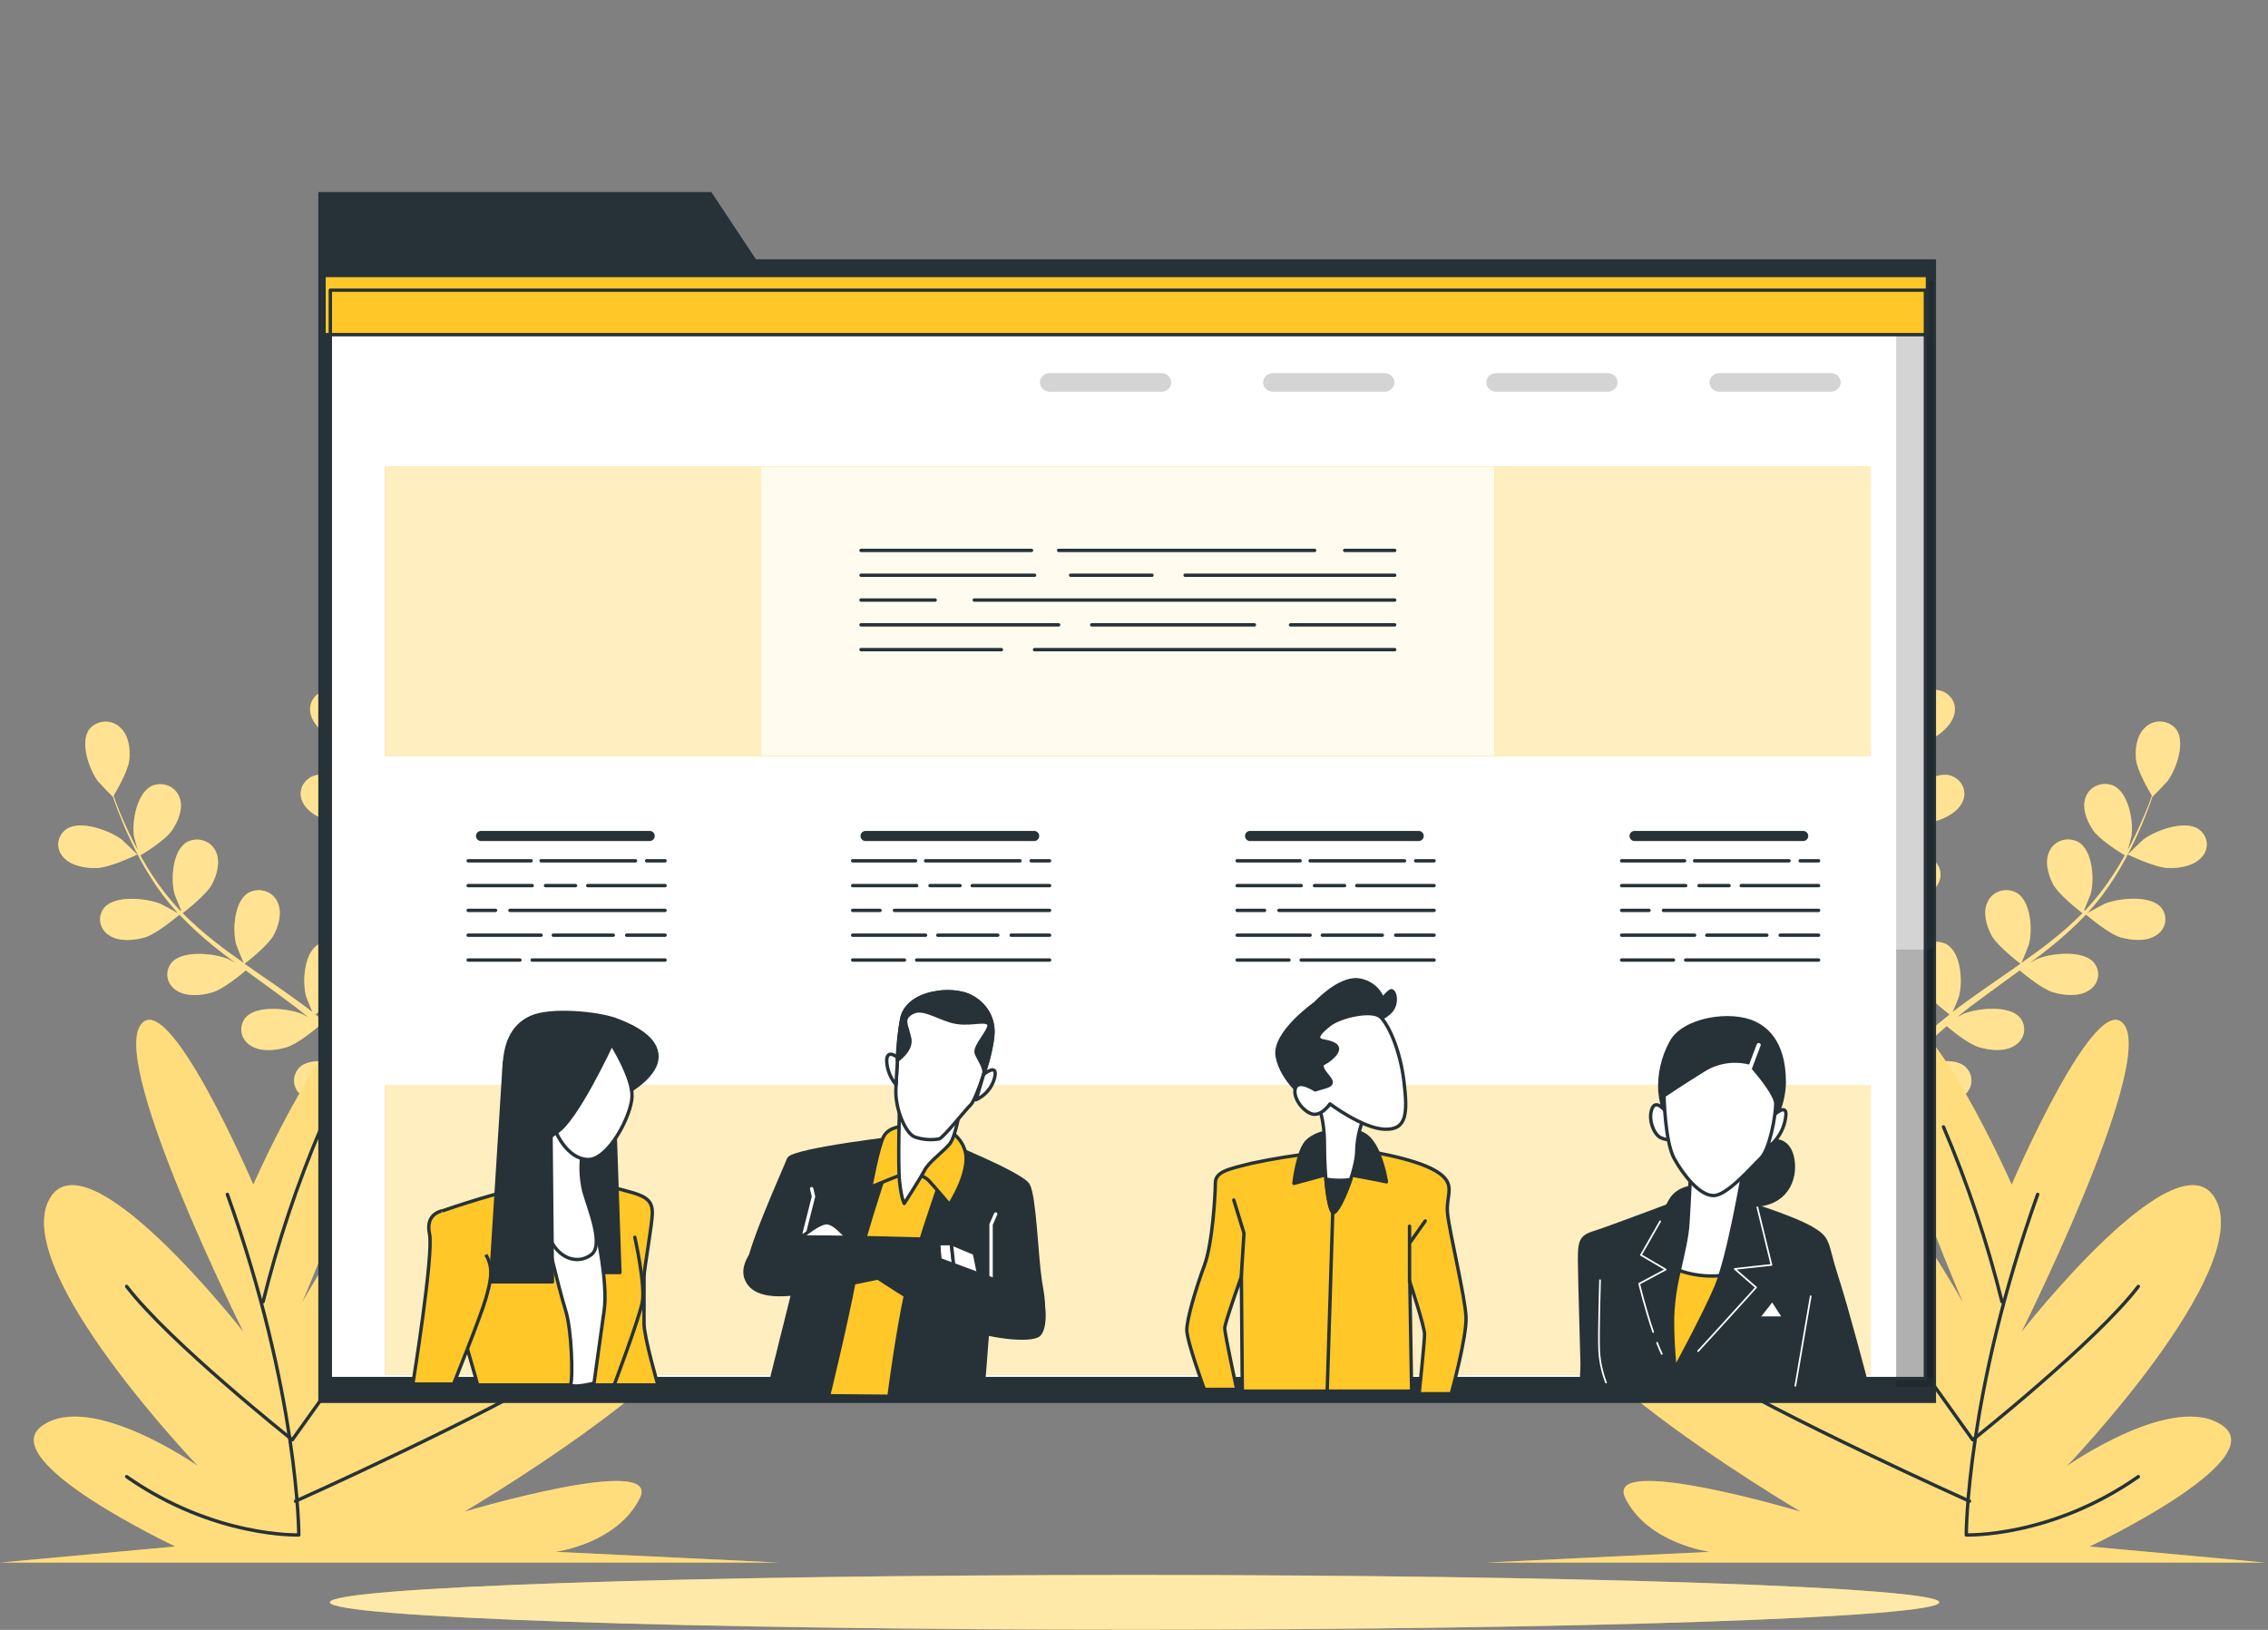 <svg width="672" height="483" viewBox="0 0 672 483" fill="none" xmlns="http://www.w3.org/2000/svg">
<rect x="0" y="0" width="672" height="483" fill="#808080" stroke="none"/>
<path d="M574.599 474.829C574.599 479.325 467.793 482.949 336.179 482.949C204.565 482.949 97.743 479.325 97.743 474.829C97.743 470.333 204.549 466.724 336.179 466.724C467.809 466.724 574.599 470.349 574.599 474.829Z" fill="#FFC727"/>
<path opacity="0.6" d="M574.599 474.829C574.599 479.325 467.793 482.949 336.179 482.949C204.565 482.949 97.743 479.325 97.743 474.829C97.743 470.333 204.549 466.724 336.179 466.724C467.809 466.724 574.599 470.349 574.599 474.829Z" fill="white"/>
<path d="M110.657 221.72C110.754 221.72 109.541 216.016 109.411 215.603C108.02 211.536 102.793 204.44 97.711 204.44C96.868 204.465 96.04 204.657 95.281 205.004C94.521 205.35 93.848 205.844 93.303 206.452C92.758 207.061 92.355 207.77 92.119 208.536C91.883 209.301 91.82 210.104 91.934 210.894C92.306 214.258 95.51 217.133 98.407 218.784C101.805 220.787 110.657 221.72 110.657 221.72Z" fill="#FFC727"/>
<path d="M120.48 183.307C115.706 184.928 113.344 193.278 113.489 197.559C113.489 197.926 114.396 203.676 114.493 203.676H114.59C114.201 204.991 113.797 206.398 113.392 207.958C112.68 210.832 111.903 214.074 111.305 217.683C110.61 221.549 110.157 225.45 109.945 229.366C109.695 233.754 109.852 238.155 110.415 242.517C110.421 242.568 110.421 242.619 110.415 242.67C109.8 241.401 107.923 237.899 107.745 237.639C105.252 234.061 98.229 228.464 93.326 229.794C92.522 230.028 91.779 230.419 91.146 230.942C90.513 231.464 90.002 232.107 89.648 232.828C89.294 233.549 89.105 234.332 89.091 235.126C89.078 235.921 89.242 236.709 89.571 237.44C90.866 240.605 94.75 242.563 98.002 243.45C101.676 244.428 109.864 243.266 110.512 243.174C111.213 247.595 112.219 251.967 113.522 256.264C114.282 258.772 115.14 261.28 115.982 263.772C115.415 262.687 114.881 261.723 114.8 261.601C112.308 258.023 105.285 252.426 100.381 253.756C99.578 253.99 98.835 254.381 98.202 254.904C97.568 255.427 97.058 256.069 96.704 256.79C96.35 257.511 96.16 258.294 96.147 259.088C96.134 259.883 96.297 260.671 96.627 261.402C97.922 264.552 101.805 266.525 105.058 267.397C108.311 268.268 115.367 267.397 117.211 267.183C117.551 268.131 117.891 269.094 118.247 270.042C119.865 274.63 121.613 279.217 123.102 283.713C123.636 285.242 124.089 286.894 124.558 288.484C124.057 287.521 123.604 286.71 123.523 286.603C121.047 283.009 114.007 277.428 109.12 278.758C108.315 278.991 107.571 279.381 106.935 279.903C106.3 280.424 105.788 281.067 105.433 281.788C105.077 282.509 104.886 283.292 104.872 284.088C104.857 284.883 105.02 285.672 105.349 286.404C106.644 289.554 110.544 291.527 113.797 292.399C117.05 293.27 123.409 292.506 125.61 292.215C126.047 293.851 126.484 295.503 126.824 297.108C127.018 298.209 127.293 299.249 127.439 300.381L127.924 303.653C128.151 305.748 128.41 307.904 128.572 309.954C128.701 311.391 128.798 312.752 128.895 314.113C128.394 312.584 127.277 309.418 127.277 309.174C125.486 305.809 122.811 302.934 119.509 300.824C119.326 300.441 119.109 300.073 118.862 299.723C118.401 299.057 117.796 298.489 117.088 298.057C116.379 297.625 115.583 297.339 114.75 297.216C113.917 297.094 113.066 297.138 112.253 297.346C111.439 297.554 110.68 297.921 110.026 298.424C106.191 301.558 107.146 310.152 108.91 314.098C109.007 314.327 110.528 316.743 111.369 318.242L109.314 315.826C107.89 314.189 106.434 312.599 104.88 310.886C104.082 310.091 103.289 309.281 102.501 308.455C101.725 307.629 100.802 306.849 99.945 306.024C97.906 304.173 95.753 302.384 93.471 300.641C94.993 299.463 100.284 295.243 101.805 292.368C103.327 289.493 104.411 285.471 102.825 282.428C102.476 281.704 101.971 281.058 101.34 280.531C100.71 280.003 99.97 279.607 99.167 279.368C98.365 279.128 97.518 279.051 96.681 279.141C95.845 279.231 95.038 279.486 94.313 279.89C90.008 282.428 89.571 291.068 90.688 295.182C90.688 295.442 91.918 298.347 92.581 299.922C91.238 298.867 89.911 297.827 88.519 296.864C84.506 293.943 80.428 291.099 76.221 288.239L72.45 285.594C72.984 285.181 79.392 280.288 81.108 277.061C82.629 274.201 83.713 270.164 82.127 267.137C81.781 266.409 81.275 265.759 80.645 265.229C80.014 264.699 79.272 264.3 78.467 264.059C77.662 263.818 76.813 263.74 75.974 263.83C75.135 263.921 74.326 264.177 73.599 264.583C69.311 267.137 68.874 275.761 69.99 279.875C70.071 280.181 71.738 284.34 72.224 285.38C69.456 283.438 66.721 281.48 64.132 279.447C60.591 276.706 57.239 273.754 54.099 270.608C54.342 270.424 61.057 265.332 62.805 262.044C64.326 259.185 65.411 255.148 63.825 252.105C63.474 251.384 62.968 250.741 62.338 250.217C61.709 249.693 60.97 249.299 60.169 249.061C59.369 248.824 58.525 248.747 57.691 248.837C56.857 248.926 56.052 249.18 55.329 249.582C51.024 252.135 50.603 260.775 51.704 264.873C51.785 265.149 53.047 268.329 53.694 269.813L53.452 269.966C50.377 266.717 47.615 263.217 45.198 259.506C43.855 257.488 42.674 255.469 41.574 253.496C42.933 252.671 49.066 248.909 50.992 246.034C52.918 243.159 54.39 239.443 53.16 236.263C52.897 235.515 52.472 234.828 51.912 234.245C51.353 233.661 50.671 233.194 49.91 232.874C49.148 232.553 48.325 232.385 47.492 232.382C46.658 232.378 45.833 232.538 45.069 232.853C40.505 234.932 39.065 243.557 39.696 247.716C39.696 247.946 40.344 250.255 40.829 251.921C40.344 251.034 39.826 250.102 39.389 249.23C37.77 245.973 36.395 242.884 35.262 240.147C34.631 238.618 34.081 237.088 33.644 235.804C34.518 234.351 37.997 228.403 38.321 225.1C38.644 221.797 38.127 217.775 35.489 215.481C34.887 214.922 34.167 214.489 33.377 214.21C32.586 213.931 31.742 213.812 30.9 213.861C30.058 213.91 29.235 214.126 28.487 214.495C27.739 214.863 27.081 215.377 26.556 216.001C23.53 219.839 26.427 228.051 29.048 231.537C29.275 231.843 33.385 236.125 33.434 236.125V236.033C33.887 237.333 34.372 238.709 34.955 240.223C36.039 242.991 37.285 246.111 38.887 249.398C40.568 252.987 42.47 256.479 44.584 259.858C46.94 263.645 49.648 267.227 52.675 270.562L52.788 270.669C51.526 269.935 47.933 267.993 47.626 267.871C43.467 266.173 34.356 265.225 31.022 268.834C30.487 269.449 30.094 270.164 29.87 270.932C29.646 271.7 29.596 272.504 29.722 273.292C29.849 274.08 30.15 274.833 30.605 275.504C31.061 276.174 31.66 276.746 32.365 277.183C35.278 279.141 39.68 278.713 42.901 277.795C46.542 276.709 52.61 271.464 53.176 271.051C56.342 274.375 59.737 277.496 63.339 280.395C65.427 282.092 67.579 283.743 69.812 285.38C68.696 284.783 67.692 284.248 67.547 284.187C63.388 282.49 54.293 281.541 50.959 285.15C50.42 285.764 50.025 286.477 49.798 287.245C49.571 288.013 49.519 288.817 49.644 289.606C49.77 290.394 50.07 291.148 50.525 291.82C50.98 292.491 51.581 293.063 52.286 293.5C55.215 295.457 59.601 295.029 62.838 294.111C66.074 293.194 71.431 288.759 72.838 287.582L75.363 289.447C79.441 292.399 83.454 295.319 87.419 298.301C88.795 299.356 90.105 300.427 91.432 301.512C90.445 300.977 89.604 300.534 89.458 300.473C85.299 298.791 76.204 297.827 72.871 301.451C72.332 302.065 71.936 302.778 71.709 303.546C71.483 304.314 71.43 305.119 71.556 305.907C71.681 306.695 71.981 307.449 72.436 308.12C72.892 308.792 73.492 309.364 74.198 309.801C77.127 311.758 81.512 311.33 84.749 310.397C87.986 309.464 92.84 305.473 94.459 304.097C95.769 305.228 97.096 306.375 98.326 307.537C99.135 308.348 99.945 309.067 100.754 309.938L103.068 312.431C104.492 314.052 105.948 315.719 107.291 317.339C108.23 318.471 109.104 319.557 109.994 320.642C108.635 319.587 105.932 317.584 105.673 317.416C101.838 315.137 93.002 312.905 89.118 315.994C88.491 316.526 87.99 317.177 87.647 317.904C87.304 318.631 87.126 319.418 87.126 320.214C87.126 321.01 87.304 321.798 87.647 322.525C87.99 323.252 88.491 323.903 89.118 324.435C91.691 326.79 96.093 327.034 99.443 326.545C103.116 326.01 109.784 321.958 110.609 321.392C112.065 323.196 113.457 324.97 114.752 326.652C119.234 332.509 122.73 337.555 125.125 341.103L125.368 341.47L128.475 340.048L127.989 339.344C125.481 335.812 121.84 330.796 117.163 324.97C115.706 323.12 114.088 321.193 112.421 319.205C114.153 317.419 115.774 315.54 117.276 313.578C120.836 314.893 128.264 314.939 129.219 314.939C129.381 317.217 129.51 319.419 129.591 321.499C129.915 328.732 129.882 334.757 129.818 338.962C129.818 339.13 129.818 339.283 129.818 339.451L133.232 337.922C133.232 333.732 133.054 328.074 132.617 321.376C132.456 319.083 132.245 316.621 132.019 314.098C132.957 313.884 140.676 312.003 143.589 309.801C146.243 307.813 149.027 304.571 148.93 301.191C148.936 300.395 148.765 299.606 148.427 298.876C148.09 298.147 147.594 297.492 146.971 296.956C146.348 296.419 145.613 296.012 144.813 295.762C144.013 295.512 143.166 295.423 142.327 295.503C137.278 296.115 133.07 303.776 132.245 307.996C132.245 308.241 131.97 311.055 131.873 312.721C131.776 311.697 131.679 310.703 131.565 309.663C131.339 307.568 131.048 305.488 130.756 303.24C130.562 302.17 130.368 301.069 130.19 299.968C130.012 298.867 129.704 297.735 129.462 296.619C128.847 294.004 128.102 291.389 127.277 288.774C129.219 288.591 136.113 287.826 139.058 286.221C142.003 284.615 145.256 281.832 145.709 278.468C145.842 277.682 145.798 276.879 145.581 276.11C145.364 275.341 144.978 274.624 144.448 274.005C143.919 273.387 143.257 272.88 142.507 272.519C141.757 272.157 140.935 271.949 140.094 271.908C135.012 271.785 129.607 278.758 128.119 282.811C128.021 283.055 127.293 286.068 126.937 287.735C126.419 286.205 125.934 284.6 125.319 283.025C123.701 278.437 121.872 273.957 120.092 269.415L118.474 265.24C119.17 265.24 127.374 264.445 130.675 262.641C133.604 261.112 136.873 258.252 137.327 254.888C137.462 254.102 137.42 253.298 137.204 252.528C136.988 251.758 136.602 251.04 136.072 250.421C135.542 249.801 134.88 249.295 134.128 248.934C133.377 248.574 132.553 248.367 131.711 248.328C126.63 248.205 121.225 255.194 119.736 259.231C119.623 259.537 118.587 263.818 118.377 264.996C117.211 261.937 116.079 258.879 115.14 255.821C113.788 251.687 112.708 247.479 111.903 243.22C112.227 243.22 120.804 242.456 124.186 240.621C127.115 239.015 130.384 236.217 130.837 232.853C130.97 232.066 130.926 231.261 130.708 230.491C130.49 229.721 130.102 229.004 129.571 228.385C129.04 227.766 128.376 227.26 127.624 226.899C126.872 226.539 126.048 226.332 125.206 226.292C120.14 226.17 114.735 233.158 113.247 237.195C113.15 237.455 112.357 240.774 112.017 242.349H111.725C111.057 238.041 110.797 233.686 110.949 229.335C110.949 226.95 111.191 224.656 111.434 222.439C113.052 222.439 120.416 222.439 123.652 221.124C126.889 219.809 130.319 217.393 131.161 214.105C131.385 213.335 131.435 212.528 131.307 211.739C131.179 210.949 130.876 210.194 130.418 209.523C129.959 208.852 129.356 208.279 128.648 207.844C127.939 207.408 127.141 207.118 126.306 206.994C121.273 206.352 115.091 212.729 113.15 216.582C113.036 216.796 112.211 219.044 111.628 220.696C111.742 219.686 111.855 218.662 112.001 217.637C112.518 214.044 113.214 210.787 113.862 207.896C114.25 206.26 114.622 204.838 114.994 203.416C116.613 202.651 122.956 199.517 125.141 196.963C127.326 194.409 129.235 190.754 128.377 187.467C128.199 186.675 127.844 185.929 127.335 185.278C126.826 184.627 126.176 184.087 125.428 183.693C124.68 183.299 123.852 183.06 122.998 182.994C122.145 182.928 121.286 183.034 120.48 183.307Z" fill="#FFC727"/>
<path d="M28.757 257.228C32.721 257.075 40.651 253.221 40.667 253.221C40.683 253.221 36.395 249.062 36.087 248.817C32.543 246.156 24.031 242.96 19.808 245.621C19.119 246.08 18.541 246.67 18.11 247.354C17.678 248.037 17.404 248.799 17.305 249.59C17.206 250.38 17.284 251.181 17.534 251.941C17.784 252.701 18.2 253.403 18.756 254.001C21.038 256.616 25.423 257.35 28.757 257.228Z" fill="#FFC727"/>
<g opacity="0.5">
<path d="M110.657 221.72C110.754 221.72 109.541 216.016 109.411 215.603C108.02 211.536 102.793 204.44 97.711 204.44C96.868 204.465 96.04 204.657 95.281 205.004C94.521 205.35 93.848 205.844 93.303 206.452C92.758 207.061 92.355 207.77 92.119 208.536C91.883 209.301 91.82 210.104 91.934 210.894C92.306 214.258 95.51 217.133 98.407 218.784C101.805 220.787 110.657 221.72 110.657 221.72Z" fill="white"/>
<path d="M120.48 183.307C115.706 184.928 113.344 193.278 113.489 197.559C113.489 197.926 114.396 203.676 114.493 203.676H114.59C114.201 204.991 113.797 206.398 113.392 207.958C112.68 210.832 111.903 214.074 111.305 217.683C110.61 221.549 110.157 225.45 109.945 229.366C109.695 233.754 109.852 238.155 110.415 242.517C110.421 242.568 110.421 242.619 110.415 242.67C109.8 241.401 107.923 237.899 107.745 237.639C105.252 234.061 98.229 228.464 93.326 229.794C92.522 230.028 91.779 230.419 91.146 230.942C90.513 231.464 90.002 232.107 89.648 232.828C89.294 233.549 89.105 234.332 89.091 235.126C89.078 235.921 89.242 236.709 89.571 237.44C90.866 240.605 94.75 242.563 98.002 243.45C101.676 244.428 109.864 243.266 110.512 243.174C111.213 247.595 112.219 251.967 113.522 256.264C114.282 258.772 115.14 261.28 115.982 263.772C115.415 262.687 114.881 261.723 114.8 261.601C112.308 258.023 105.285 252.426 100.381 253.756C99.578 253.99 98.835 254.381 98.202 254.904C97.568 255.427 97.058 256.069 96.704 256.79C96.35 257.511 96.16 258.294 96.147 259.088C96.134 259.883 96.297 260.671 96.627 261.402C97.922 264.552 101.805 266.525 105.058 267.397C108.311 268.268 115.367 267.397 117.211 267.183C117.551 268.131 117.891 269.094 118.247 270.042C119.865 274.63 121.613 279.217 123.102 283.713C123.636 285.242 124.089 286.894 124.558 288.484C124.057 287.521 123.604 286.71 123.523 286.603C121.047 283.009 114.007 277.428 109.12 278.758C108.315 278.991 107.571 279.381 106.935 279.903C106.3 280.424 105.788 281.067 105.433 281.788C105.077 282.509 104.886 283.292 104.872 284.088C104.857 284.883 105.02 285.672 105.349 286.404C106.644 289.554 110.544 291.527 113.797 292.399C117.05 293.27 123.409 292.506 125.61 292.215C126.047 293.851 126.484 295.503 126.824 297.108C127.018 298.209 127.293 299.249 127.439 300.381L127.924 303.653C128.151 305.748 128.41 307.904 128.572 309.954C128.701 311.391 128.798 312.752 128.895 314.113C128.394 312.584 127.277 309.418 127.277 309.174C125.486 305.809 122.811 302.934 119.509 300.824C119.326 300.441 119.109 300.073 118.862 299.723C118.401 299.057 117.796 298.489 117.088 298.057C116.379 297.625 115.583 297.339 114.75 297.216C113.917 297.094 113.066 297.138 112.253 297.346C111.439 297.554 110.68 297.921 110.026 298.424C106.191 301.558 107.146 310.152 108.91 314.098C109.007 314.327 110.528 316.743 111.369 318.242L109.314 315.826C107.89 314.189 106.434 312.599 104.88 310.886C104.082 310.091 103.289 309.281 102.501 308.455C101.725 307.629 100.802 306.849 99.945 306.024C97.906 304.173 95.753 302.384 93.471 300.641C94.993 299.463 100.284 295.243 101.805 292.368C103.327 289.493 104.411 285.471 102.825 282.428C102.476 281.704 101.971 281.058 101.34 280.531C100.71 280.003 99.97 279.607 99.167 279.368C98.365 279.128 97.518 279.051 96.681 279.141C95.845 279.231 95.038 279.486 94.313 279.89C90.008 282.428 89.571 291.068 90.688 295.182C90.688 295.442 91.918 298.347 92.581 299.922C91.238 298.867 89.911 297.827 88.519 296.864C84.506 293.943 80.428 291.099 76.221 288.239L72.45 285.594C72.984 285.181 79.392 280.288 81.108 277.061C82.629 274.201 83.713 270.164 82.127 267.137C81.781 266.409 81.275 265.759 80.645 265.229C80.014 264.699 79.272 264.3 78.467 264.059C77.662 263.818 76.813 263.74 75.974 263.83C75.135 263.921 74.326 264.177 73.599 264.583C69.311 267.137 68.874 275.761 69.99 279.875C70.071 280.181 71.738 284.34 72.224 285.38C69.456 283.438 66.721 281.48 64.132 279.447C60.591 276.706 57.239 273.754 54.099 270.608C54.342 270.424 61.057 265.332 62.805 262.044C64.326 259.185 65.411 255.148 63.825 252.105C63.474 251.384 62.968 250.741 62.338 250.217C61.709 249.693 60.97 249.299 60.169 249.061C59.369 248.824 58.525 248.747 57.691 248.837C56.857 248.926 56.052 249.18 55.329 249.582C51.024 252.135 50.603 260.775 51.704 264.873C51.785 265.149 53.047 268.329 53.694 269.813L53.452 269.966C50.377 266.717 47.615 263.217 45.198 259.506C43.855 257.488 42.674 255.469 41.574 253.496C42.933 252.671 49.066 248.909 50.992 246.034C52.918 243.159 54.39 239.443 53.16 236.263C52.897 235.515 52.472 234.828 51.912 234.245C51.353 233.661 50.671 233.194 49.91 232.874C49.148 232.553 48.325 232.385 47.492 232.382C46.658 232.378 45.833 232.538 45.069 232.853C40.505 234.932 39.065 243.557 39.696 247.716C39.696 247.946 40.344 250.255 40.829 251.921C40.344 251.034 39.826 250.102 39.389 249.23C37.77 245.973 36.395 242.884 35.262 240.147C34.631 238.618 34.081 237.088 33.644 235.804C34.518 234.351 37.997 228.403 38.321 225.1C38.644 221.797 38.127 217.775 35.489 215.481C34.887 214.922 34.167 214.489 33.377 214.21C32.586 213.931 31.742 213.812 30.9 213.861C30.058 213.91 29.235 214.126 28.487 214.495C27.739 214.863 27.081 215.377 26.556 216.001C23.53 219.839 26.427 228.051 29.048 231.537C29.275 231.843 33.385 236.125 33.434 236.125V236.033C33.887 237.333 34.372 238.709 34.955 240.223C36.039 242.991 37.285 246.111 38.887 249.398C40.568 252.987 42.47 256.479 44.584 259.858C46.94 263.645 49.648 267.227 52.675 270.562L52.788 270.669C51.526 269.935 47.933 267.993 47.626 267.871C43.467 266.173 34.356 265.225 31.022 268.834C30.487 269.449 30.094 270.164 29.87 270.932C29.646 271.7 29.596 272.504 29.722 273.292C29.849 274.08 30.15 274.833 30.605 275.504C31.061 276.174 31.66 276.746 32.365 277.183C35.278 279.141 39.68 278.713 42.901 277.795C46.542 276.709 52.61 271.464 53.176 271.051C56.342 274.375 59.737 277.496 63.339 280.395C65.427 282.092 67.579 283.743 69.812 285.38C68.696 284.783 67.692 284.248 67.547 284.187C63.388 282.49 54.293 281.541 50.959 285.15C50.42 285.764 50.025 286.477 49.798 287.245C49.571 288.013 49.519 288.817 49.644 289.606C49.77 290.394 50.07 291.148 50.525 291.82C50.98 292.491 51.581 293.063 52.286 293.5C55.215 295.457 59.601 295.029 62.838 294.111C66.074 293.194 71.431 288.759 72.838 287.582L75.363 289.447C79.441 292.399 83.454 295.319 87.419 298.301C88.795 299.356 90.105 300.427 91.432 301.512C90.445 300.977 89.604 300.534 89.458 300.473C85.299 298.791 76.204 297.827 72.871 301.451C72.332 302.065 71.936 302.778 71.709 303.546C71.483 304.314 71.43 305.119 71.556 305.907C71.681 306.695 71.981 307.449 72.436 308.12C72.892 308.792 73.492 309.364 74.198 309.801C77.127 311.758 81.512 311.33 84.749 310.397C87.986 309.464 92.84 305.473 94.459 304.097C95.769 305.228 97.096 306.375 98.326 307.537C99.135 308.348 99.945 309.067 100.754 309.938L103.068 312.431C104.492 314.052 105.948 315.719 107.291 317.339C108.23 318.471 109.104 319.557 109.994 320.642C108.635 319.587 105.932 317.584 105.673 317.416C101.838 315.137 93.002 312.905 89.118 315.994C88.491 316.526 87.99 317.177 87.647 317.904C87.304 318.631 87.126 319.418 87.126 320.214C87.126 321.01 87.304 321.798 87.647 322.525C87.99 323.252 88.491 323.903 89.118 324.435C91.691 326.79 96.093 327.034 99.443 326.545C103.116 326.01 109.784 321.958 110.609 321.392C112.065 323.196 113.457 324.97 114.752 326.652C119.234 332.509 122.73 337.555 125.125 341.103L125.368 341.47L128.475 340.048L127.989 339.344C125.481 335.812 121.84 330.796 117.163 324.97C115.706 323.12 114.088 321.193 112.421 319.205C114.153 317.419 115.774 315.54 117.276 313.578C120.836 314.893 128.264 314.939 129.219 314.939C129.381 317.217 129.51 319.419 129.591 321.499C129.915 328.732 129.882 334.757 129.818 338.962C129.818 339.13 129.818 339.283 129.818 339.451L133.232 337.922C133.232 333.732 133.054 328.074 132.617 321.376C132.456 319.083 132.245 316.621 132.019 314.098C132.957 313.884 140.676 312.003 143.589 309.801C146.243 307.813 149.027 304.571 148.93 301.191C148.936 300.395 148.765 299.606 148.427 298.876C148.09 298.147 147.594 297.492 146.971 296.956C146.348 296.419 145.613 296.012 144.813 295.762C144.013 295.512 143.166 295.423 142.327 295.503C137.278 296.115 133.07 303.776 132.245 307.996C132.245 308.241 131.97 311.055 131.873 312.721C131.776 311.697 131.679 310.703 131.565 309.663C131.339 307.568 131.048 305.488 130.756 303.24C130.562 302.17 130.368 301.069 130.19 299.968C130.012 298.867 129.704 297.735 129.462 296.619C128.847 294.004 128.102 291.389 127.277 288.774C129.219 288.591 136.113 287.826 139.058 286.221C142.003 284.615 145.256 281.832 145.709 278.468C145.842 277.682 145.798 276.879 145.581 276.11C145.364 275.341 144.978 274.624 144.448 274.005C143.919 273.387 143.257 272.88 142.507 272.519C141.757 272.157 140.935 271.949 140.094 271.908C135.012 271.785 129.607 278.758 128.119 282.811C128.021 283.055 127.293 286.068 126.937 287.735C126.419 286.205 125.934 284.6 125.319 283.025C123.701 278.437 121.872 273.957 120.092 269.415L118.474 265.24C119.17 265.24 127.374 264.445 130.675 262.641C133.604 261.112 136.873 258.252 137.327 254.888C137.462 254.102 137.42 253.298 137.204 252.528C136.988 251.758 136.602 251.04 136.072 250.421C135.542 249.801 134.88 249.295 134.128 248.934C133.377 248.574 132.553 248.367 131.711 248.328C126.63 248.205 121.225 255.194 119.736 259.231C119.623 259.537 118.587 263.818 118.377 264.996C117.211 261.937 116.079 258.879 115.14 255.821C113.788 251.687 112.708 247.479 111.903 243.22C112.227 243.22 120.804 242.456 124.186 240.621C127.115 239.015 130.384 236.217 130.837 232.853C130.97 232.066 130.926 231.261 130.708 230.491C130.49 229.721 130.102 229.004 129.571 228.385C129.04 227.766 128.376 227.26 127.624 226.899C126.872 226.539 126.048 226.332 125.206 226.292C120.14 226.17 114.735 233.158 113.247 237.195C113.15 237.455 112.357 240.774 112.017 242.349H111.725C111.057 238.041 110.797 233.686 110.949 229.335C110.949 226.95 111.191 224.656 111.434 222.439C113.052 222.439 120.416 222.439 123.652 221.124C126.889 219.809 130.319 217.393 131.161 214.105C131.385 213.335 131.435 212.528 131.307 211.739C131.179 210.949 130.876 210.194 130.418 209.523C129.959 208.852 129.356 208.279 128.648 207.844C127.939 207.408 127.141 207.118 126.306 206.994C121.273 206.352 115.091 212.729 113.15 216.582C113.036 216.796 112.211 219.044 111.628 220.696C111.742 219.686 111.855 218.662 112.001 217.637C112.518 214.044 113.214 210.787 113.862 207.896C114.25 206.26 114.622 204.838 114.994 203.416C116.613 202.651 122.956 199.517 125.141 196.963C127.326 194.409 129.235 190.754 128.377 187.467C128.199 186.675 127.844 185.929 127.335 185.278C126.826 184.627 126.176 184.087 125.428 183.693C124.68 183.299 123.852 183.06 122.998 182.994C122.145 182.928 121.286 183.034 120.48 183.307Z" fill="white"/>
<path d="M28.757 257.228C32.721 257.075 40.651 253.221 40.667 253.221C40.683 253.221 36.395 249.062 36.087 248.817C32.543 246.156 24.031 242.96 19.808 245.621C19.119 246.08 18.541 246.67 18.11 247.354C17.678 248.037 17.404 248.799 17.305 249.59C17.206 250.38 17.284 251.181 17.534 251.941C17.784 252.701 18.2 253.403 18.756 254.001C21.038 256.616 25.423 257.35 28.757 257.228Z" fill="white"/>
</g>
<path d="M75.055 351.042C75.055 351.042 99.119 296.237 112.583 298.622C126.047 301.008 89.49 385.999 89.49 385.999C89.49 385.999 131.824 310.535 160.694 310.535C189.564 310.535 150.111 393.936 113.554 421.736C113.554 421.736 171.278 362.955 204.97 375.677C238.662 388.4 137.602 447.962 137.602 447.962C137.602 447.962 196.296 430.483 189.564 443.986C182.832 457.488 164.594 459.874 164.594 459.874L230.943 463.055H0L51.963 458.283C51.963 458.283 -1.926 432.869 12.477 422.531C26.88 412.194 58.662 434.444 58.662 434.444C58.662 434.444 3.819 377.253 14.403 355.813C24.986 334.374 72.142 394.731 72.142 394.731C72.142 394.731 33.644 317.691 41.395 304.173C49.147 290.655 75.055 351.042 75.055 351.042Z" fill="#FFC727"/>
<path opacity="0.4" d="M75.055 351.042C75.055 351.042 99.119 296.237 112.583 298.622C126.047 301.008 89.49 385.999 89.49 385.999C89.49 385.999 131.824 310.535 160.694 310.535C189.564 310.535 150.111 393.936 113.554 421.736C113.554 421.736 171.278 362.955 204.97 375.677C238.662 388.4 137.602 447.962 137.602 447.962C137.602 447.962 196.296 430.483 189.564 443.986C182.832 457.488 164.594 459.874 164.594 459.874L230.943 463.055H0L51.963 458.283C51.963 458.283 -1.926 432.869 12.477 422.531C26.88 412.194 58.662 434.444 58.662 434.444C58.662 434.444 3.819 377.253 14.403 355.813C24.986 334.374 72.142 394.731 72.142 394.731C72.142 394.731 33.644 317.691 41.395 304.173C49.147 290.655 75.055 351.042 75.055 351.042Z" fill="white"/>
<path d="M67.369 353.933C88.536 413.035 88.536 454.858 88.536 454.858C88.536 454.858 63.517 455.776 37.528 437.594" stroke="#263238" stroke-linecap="round" stroke-linejoin="round"/>
<path d="M77.952 385.755C82.309 368.086 88.097 350.76 95.267 333.931" stroke="#263238" stroke-linecap="round" stroke-linejoin="round"/>
<path d="M140.498 351.211L86.61 426.676C86.61 426.676 50.037 397.621 37.528 381.213" stroke="#263238" stroke-linecap="round" stroke-linejoin="round"/>
<path d="M87.565 444.857C87.565 444.857 144.334 419.397 167.442 404.854" stroke="#263238" stroke-linecap="round" stroke-linejoin="round"/>
<path d="M560.456 221.72C560.359 221.72 561.588 216.016 561.702 215.603C563.093 211.536 568.337 204.44 573.402 204.44C574.245 204.465 575.073 204.657 575.832 205.004C576.592 205.35 577.265 205.844 577.81 206.452C578.355 207.061 578.758 207.77 578.994 208.536C579.23 209.301 579.293 210.104 579.179 210.894C578.807 214.258 575.603 217.133 572.706 218.784C569.308 220.787 560.456 221.72 560.456 221.72Z" fill="#FFC727"/>
<path d="M550.633 183.307C555.407 184.928 557.785 193.278 557.624 197.559C557.624 197.926 556.717 203.676 556.636 203.676H556.539C556.912 204.991 557.316 206.398 557.721 207.958C558.433 210.832 559.21 214.074 559.808 217.683C560.503 221.549 560.956 225.45 561.168 229.366C561.426 233.754 561.269 238.155 560.698 242.517C560.692 242.568 560.692 242.619 560.698 242.67C561.329 241.401 563.207 237.899 563.368 237.639C565.861 234.061 572.884 228.464 577.787 229.794C578.592 230.026 579.337 230.416 579.972 230.938C580.606 231.46 581.118 232.103 581.472 232.825C581.826 233.546 582.016 234.33 582.028 235.125C582.04 235.921 581.874 236.709 581.542 237.44C580.247 240.605 576.363 242.563 573.11 243.45C569.437 244.428 561.249 243.266 560.601 243.174C559.907 247.596 558.902 251.969 557.591 256.264C556.836 258.772 556.016 261.275 555.131 263.772C555.698 262.687 556.232 261.723 556.313 261.601C558.805 258.023 565.844 252.426 570.732 253.756C571.537 253.988 572.281 254.378 572.916 254.9C573.551 255.423 574.062 256.065 574.416 256.787C574.771 257.508 574.96 258.292 574.972 259.088C574.984 259.883 574.818 260.672 574.486 261.402C573.191 264.552 569.307 266.525 566.055 267.397C562.802 268.268 555.746 267.397 553.902 267.183L552.882 270.042C551.264 274.63 549.5 279.217 548.027 283.713C547.493 285.242 547.024 286.894 546.555 288.484C547.072 287.521 547.509 286.71 547.59 286.603C550.082 283.009 557.106 277.428 561.993 278.758C562.798 278.991 563.542 279.381 564.178 279.903C564.813 280.424 565.325 281.067 565.68 281.788C566.036 282.509 566.227 283.292 566.241 284.088C566.256 284.883 566.093 285.672 565.763 286.404C564.469 289.554 560.569 291.527 557.316 292.399C554.063 293.27 547.704 292.506 545.503 292.215C545.066 293.851 544.645 295.503 544.305 297.108C544.095 298.209 543.82 299.249 543.674 300.381L543.189 303.653C542.962 305.748 542.703 307.904 542.541 309.954C542.412 311.391 542.315 312.752 542.218 314.113C542.736 312.584 543.836 309.418 543.917 309.174C545.714 305.812 548.387 302.939 551.685 300.824C551.868 300.438 552.09 300.069 552.348 299.723C552.806 299.055 553.408 298.486 554.115 298.053C554.822 297.62 555.618 297.333 556.45 297.21C557.283 297.087 558.133 297.132 558.946 297.341C559.759 297.55 560.516 297.919 561.168 298.424C565.019 301.558 564.048 310.152 562.284 314.098C562.187 314.327 560.747 316.743 559.824 318.242C560.52 317.431 561.168 316.713 561.896 315.826C563.304 314.189 564.76 312.599 566.314 310.886L568.693 308.455C569.469 307.629 570.408 306.849 571.266 306.024C573.288 304.173 575.441 302.384 577.658 300.641C576.153 299.463 570.845 295.243 569.324 292.368C567.803 289.493 566.718 285.472 568.304 282.428C568.653 281.702 569.159 281.054 569.79 280.525C570.422 279.996 571.164 279.599 571.969 279.36C572.773 279.12 573.622 279.044 574.46 279.135C575.298 279.226 576.107 279.484 576.832 279.89C581.121 282.428 581.558 291.068 580.441 295.182C580.441 295.442 579.211 298.347 578.548 299.922C579.891 298.867 581.218 297.827 582.61 296.864C586.623 293.943 590.782 291.099 594.909 288.239L598.679 285.594C598.145 285.181 591.737 280.288 590.021 277.061C588.516 274.201 587.416 270.164 589.002 267.137C589.349 266.409 589.854 265.759 590.485 265.229C591.115 264.699 591.857 264.3 592.662 264.059C593.467 263.818 594.316 263.74 595.155 263.83C595.994 263.921 596.803 264.177 597.53 264.583C601.835 267.137 602.256 275.761 601.139 279.875C601.058 280.181 599.391 284.34 598.922 285.38C601.673 283.438 604.408 281.48 607.013 279.447C610.555 276.707 613.906 273.754 617.046 270.608C616.804 270.424 610.088 265.332 608.34 262.045C606.819 259.185 605.735 255.148 607.321 252.105C607.668 251.38 608.172 250.732 608.802 250.203C609.431 249.674 610.172 249.276 610.974 249.035C611.777 248.794 612.625 248.716 613.462 248.805C614.299 248.894 615.107 249.148 615.833 249.551C620.137 252.105 620.574 260.745 619.458 264.843C619.377 265.118 618.115 268.299 617.483 269.782C617.558 269.842 617.639 269.893 617.726 269.935C620.796 266.687 623.552 263.187 625.963 259.476C627.323 257.457 628.488 255.438 629.588 253.466C628.229 252.64 622.095 248.878 620.17 246.003C618.244 243.129 616.788 239.413 618.001 236.232C618.263 235.475 618.691 234.779 619.256 234.188C619.821 233.598 620.512 233.127 621.283 232.805C622.054 232.483 622.887 232.319 623.73 232.322C624.573 232.324 625.405 232.495 626.174 232.822C630.753 234.902 632.177 243.526 631.546 247.686C631.546 247.915 630.899 250.224 630.43 251.891C630.899 251.004 631.417 250.071 631.854 249.199C633.472 245.942 634.847 242.853 635.98 240.116C636.628 238.587 637.162 237.058 637.599 235.773C636.708 234.321 633.245 228.372 632.906 225.069C632.566 221.766 633.116 217.744 635.754 215.451C636.354 214.892 637.073 214.459 637.862 214.18C638.651 213.901 639.494 213.783 640.335 213.832C641.176 213.881 641.996 214.096 642.743 214.465C643.49 214.833 644.147 215.346 644.67 215.97C647.713 219.809 644.816 228.02 642.194 231.507C641.968 231.813 637.841 236.094 637.793 236.094V236.003C637.34 237.302 636.854 238.679 636.272 240.193C635.203 242.96 633.957 246.08 632.355 249.368C630.662 252.953 628.755 256.446 626.643 259.827C624.286 263.615 621.579 267.197 618.551 270.531L618.438 270.638C619.7 269.904 623.293 267.962 623.6 267.84C627.776 266.143 636.87 265.195 640.204 268.803C640.74 269.418 641.134 270.132 641.359 270.899C641.585 271.667 641.636 272.47 641.511 273.258C641.386 274.045 641.087 274.799 640.633 275.47C640.179 276.141 639.581 276.715 638.877 277.153C635.948 279.11 631.562 278.682 628.326 277.764C624.685 276.679 618.616 271.434 618.066 271.021C614.901 274.344 611.506 277.465 607.903 280.364C605.816 282.061 603.647 283.713 601.43 285.349C602.547 284.753 603.55 284.218 603.696 284.156C607.855 282.459 616.949 281.511 620.283 285.12C620.822 285.733 621.218 286.447 621.445 287.215C621.671 287.982 621.724 288.787 621.598 289.575C621.473 290.364 621.173 291.118 620.718 291.789C620.262 292.46 619.662 293.033 618.956 293.469C616.043 295.426 611.641 294.998 608.421 294.081C605.201 293.163 599.812 288.729 598.42 287.551C597.562 288.178 596.802 288.805 595.88 289.417C591.818 292.368 587.788 295.289 583.823 298.271C582.448 299.326 581.137 300.396 579.81 301.482L581.784 300.442C585.943 298.76 595.038 297.797 598.372 301.421C598.911 302.034 599.306 302.748 599.533 303.516C599.76 304.284 599.812 305.088 599.687 305.876C599.562 306.665 599.261 307.419 598.806 308.09C598.351 308.761 597.751 309.334 597.045 309.77C594.116 311.727 589.73 311.299 586.51 310.366C583.289 309.434 578.418 305.443 576.8 304.066C575.489 305.198 574.162 306.345 572.949 307.507C572.123 308.317 571.33 309.036 570.521 309.908L568.191 312.4C566.783 314.021 565.31 315.688 563.967 317.309C563.029 318.441 562.155 319.526 561.281 320.612C562.624 319.557 565.343 317.554 565.586 317.385C569.421 315.107 578.273 312.874 582.14 315.963C582.767 316.495 583.268 317.146 583.612 317.873C583.955 318.6 584.132 319.388 584.132 320.184C584.132 320.98 583.955 321.767 583.612 322.494C583.268 323.221 582.767 323.872 582.14 324.404C579.551 326.759 575.149 327.004 571.816 326.515C568.126 325.979 561.459 321.927 560.634 321.361C559.177 323.166 557.785 324.939 556.491 326.622C552.008 332.478 548.513 337.525 546.118 341.072C546.118 341.21 545.956 341.317 545.875 341.439L542.768 340.017L543.253 339.314C545.762 335.781 549.419 330.766 554.08 324.939C555.552 323.089 557.154 321.162 558.821 319.175C557.086 317.391 555.465 315.512 553.966 313.547C550.39 314.862 542.978 314.908 542.007 314.908C541.862 317.187 541.732 319.389 541.635 321.468C541.311 328.701 541.344 334.726 541.425 338.931V339.421L538.01 337.892C538.01 333.702 538.188 328.044 538.641 321.346C538.787 319.052 538.997 316.59 539.24 314.067C538.285 313.853 530.566 311.972 527.653 309.77C525.015 307.782 522.232 304.54 522.329 301.161C522.32 300.364 522.489 299.574 522.826 298.843C523.163 298.112 523.659 297.456 524.282 296.919C524.906 296.382 525.642 295.976 526.443 295.726C527.245 295.477 528.093 295.39 528.932 295.472C533.965 296.084 538.188 303.745 539.013 307.966C539.013 308.21 539.272 311.024 539.37 312.691C539.483 311.666 539.564 310.672 539.693 309.632C539.904 307.537 540.195 305.458 540.502 303.21C540.68 302.14 540.875 301.038 541.053 299.937C541.231 298.836 541.538 297.705 541.781 296.589C542.396 293.974 543.14 291.359 543.965 288.744C542.023 288.56 535.146 287.796 532.184 286.19C529.223 284.585 525.986 281.801 525.549 278.437C525.414 277.651 525.456 276.847 525.672 276.077C525.888 275.307 526.274 274.589 526.804 273.97C527.334 273.351 527.996 272.844 528.748 272.484C529.499 272.123 530.323 271.916 531.165 271.877C536.23 271.755 541.635 278.728 543.124 282.78C543.221 283.025 543.949 286.037 544.305 287.704C544.823 286.175 545.309 284.569 545.924 282.994C547.542 278.407 549.37 273.926 551.151 269.385C551.701 267.993 552.219 266.601 552.769 265.21C552.073 265.21 543.868 264.415 540.567 262.61C537.638 261.081 534.369 258.222 533.916 254.857C533.783 254.072 533.827 253.268 534.044 252.499C534.261 251.731 534.647 251.014 535.177 250.395C535.706 249.776 536.368 249.27 537.118 248.908C537.868 248.547 538.69 248.339 539.531 248.297C544.613 248.175 550.018 255.163 551.507 259.2C551.62 259.506 552.656 263.788 552.866 264.965C554.031 261.907 555.18 258.849 556.102 255.79C557.469 251.661 558.55 247.452 559.339 243.19C559.015 243.19 550.455 242.425 547.072 240.59C544.127 238.985 540.858 236.186 540.421 232.822C540.286 232.036 540.328 231.232 540.544 230.462C540.76 229.692 541.146 228.974 541.676 228.355C542.206 227.735 542.868 227.229 543.62 226.868C544.371 226.508 545.195 226.301 546.037 226.262C551.102 226.139 556.507 233.128 557.996 237.165C558.093 237.425 558.902 240.743 559.242 242.318H559.517C560.185 238.011 560.445 233.656 560.294 229.305C560.294 226.919 560.051 224.626 559.808 222.408C558.19 222.408 550.843 222.408 547.606 221.093C544.37 219.778 540.923 217.362 540.082 214.074C539.857 213.304 539.807 212.498 539.935 211.708C540.063 210.919 540.367 210.164 540.825 209.492C541.283 208.821 541.886 208.249 542.595 207.813C543.303 207.377 544.101 207.088 544.936 206.964C549.969 206.321 556.151 212.698 558.109 216.552C558.206 216.766 559.048 219.014 559.614 220.665C559.501 219.656 559.388 218.631 559.242 217.607C558.74 214.013 558.028 210.756 557.381 207.866C556.992 206.23 556.62 204.807 556.248 203.385C554.63 202.621 548.286 199.486 546.118 196.932C543.949 194.379 542.007 190.724 542.881 187.436C543.066 186.664 543.421 185.936 543.922 185.301C544.422 184.666 545.058 184.137 545.788 183.748C546.519 183.359 547.327 183.119 548.161 183.043C548.995 182.967 549.837 183.057 550.633 183.307Z" fill="#FFC727"/>
<path d="M642.356 257.228C638.391 257.075 630.462 253.221 630.462 253.221C630.462 253.221 634.718 249.062 635.025 248.817C638.569 246.156 647.081 242.96 651.305 245.621C651.995 246.078 652.576 246.668 653.009 247.352C653.441 248.035 653.716 248.798 653.815 249.589C653.915 250.38 653.836 251.182 653.585 251.942C653.333 252.702 652.915 253.404 652.357 254.001C650.075 256.616 645.738 257.35 642.356 257.228Z" fill="#FFC727"/>
<g opacity="0.5">
<path d="M560.456 221.72C560.359 221.72 561.588 216.016 561.702 215.603C563.093 211.536 568.337 204.44 573.402 204.44C574.245 204.465 575.073 204.657 575.832 205.004C576.592 205.35 577.265 205.844 577.81 206.452C578.355 207.061 578.758 207.77 578.994 208.536C579.23 209.301 579.293 210.104 579.179 210.894C578.807 214.258 575.603 217.133 572.706 218.784C569.308 220.787 560.456 221.72 560.456 221.72Z" fill="white"/>
<path d="M550.633 183.307C555.407 184.928 557.785 193.278 557.624 197.559C557.624 197.926 556.717 203.676 556.636 203.676H556.539C556.912 204.991 557.316 206.398 557.721 207.958C558.433 210.832 559.21 214.074 559.808 217.683C560.503 221.549 560.956 225.45 561.168 229.366C561.426 233.754 561.269 238.155 560.698 242.517C560.692 242.568 560.692 242.619 560.698 242.67C561.329 241.401 563.207 237.899 563.368 237.639C565.861 234.061 572.884 228.464 577.787 229.794C578.592 230.026 579.337 230.416 579.972 230.938C580.606 231.46 581.118 232.103 581.472 232.825C581.826 233.546 582.016 234.33 582.028 235.125C582.04 235.921 581.874 236.709 581.542 237.44C580.247 240.605 576.363 242.563 573.11 243.45C569.437 244.428 561.249 243.266 560.601 243.174C559.907 247.596 558.902 251.969 557.591 256.264C556.836 258.772 556.016 261.275 555.131 263.772C555.698 262.687 556.232 261.723 556.313 261.601C558.805 258.023 565.844 252.426 570.732 253.756C571.537 253.988 572.281 254.378 572.916 254.9C573.551 255.423 574.062 256.065 574.416 256.787C574.771 257.508 574.96 258.292 574.972 259.088C574.984 259.883 574.818 260.672 574.486 261.402C573.191 264.552 569.307 266.525 566.055 267.397C562.802 268.268 555.746 267.397 553.902 267.183L552.882 270.042C551.264 274.63 549.5 279.217 548.027 283.713C547.493 285.242 547.024 286.894 546.555 288.484C547.072 287.521 547.509 286.71 547.59 286.603C550.082 283.009 557.106 277.428 561.993 278.758C562.798 278.991 563.542 279.381 564.178 279.903C564.813 280.424 565.325 281.067 565.68 281.788C566.036 282.509 566.227 283.292 566.241 284.088C566.256 284.883 566.093 285.672 565.763 286.404C564.469 289.554 560.569 291.527 557.316 292.399C554.063 293.27 547.704 292.506 545.503 292.215C545.066 293.851 544.645 295.503 544.305 297.108C544.095 298.209 543.82 299.249 543.674 300.381L543.189 303.653C542.962 305.748 542.703 307.904 542.541 309.954C542.412 311.391 542.315 312.752 542.218 314.113C542.736 312.584 543.836 309.418 543.917 309.174C545.714 305.812 548.387 302.939 551.685 300.824C551.868 300.438 552.09 300.069 552.348 299.723C552.806 299.055 553.408 298.486 554.115 298.053C554.822 297.62 555.618 297.333 556.45 297.21C557.283 297.087 558.133 297.132 558.946 297.341C559.759 297.55 560.516 297.919 561.168 298.424C565.019 301.558 564.048 310.152 562.284 314.098C562.187 314.327 560.747 316.743 559.824 318.242C560.52 317.431 561.168 316.713 561.896 315.826C563.304 314.189 564.76 312.599 566.314 310.886L568.693 308.455C569.469 307.629 570.408 306.849 571.266 306.024C573.288 304.173 575.441 302.384 577.658 300.641C576.153 299.463 570.845 295.243 569.324 292.368C567.803 289.493 566.718 285.472 568.304 282.428C568.653 281.702 569.159 281.054 569.79 280.525C570.422 279.996 571.164 279.599 571.969 279.36C572.773 279.12 573.622 279.044 574.46 279.135C575.298 279.226 576.107 279.484 576.832 279.89C581.121 282.428 581.558 291.068 580.441 295.182C580.441 295.442 579.211 298.347 578.548 299.922C579.891 298.867 581.218 297.827 582.61 296.864C586.623 293.943 590.782 291.099 594.909 288.239L598.679 285.594C598.145 285.181 591.737 280.288 590.021 277.061C588.516 274.201 587.416 270.164 589.002 267.137C589.349 266.409 589.854 265.759 590.485 265.229C591.115 264.699 591.857 264.3 592.662 264.059C593.467 263.818 594.316 263.74 595.155 263.83C595.994 263.921 596.803 264.177 597.53 264.583C601.835 267.137 602.256 275.761 601.139 279.875C601.058 280.181 599.391 284.34 598.922 285.38C601.673 283.438 604.408 281.48 607.013 279.447C610.555 276.707 613.906 273.754 617.046 270.608C616.804 270.424 610.088 265.332 608.34 262.045C606.819 259.185 605.735 255.148 607.321 252.105C607.668 251.38 608.172 250.732 608.802 250.203C609.431 249.674 610.172 249.276 610.974 249.035C611.777 248.794 612.625 248.716 613.462 248.805C614.299 248.894 615.107 249.148 615.833 249.551C620.137 252.105 620.574 260.745 619.458 264.843C619.377 265.118 618.115 268.299 617.483 269.782C617.558 269.842 617.639 269.893 617.726 269.935C620.796 266.687 623.552 263.187 625.963 259.476C627.323 257.457 628.488 255.438 629.588 253.466C628.229 252.64 622.095 248.878 620.17 246.003C618.244 243.129 616.788 239.413 618.001 236.232C618.263 235.475 618.691 234.779 619.256 234.188C619.821 233.598 620.512 233.127 621.283 232.805C622.054 232.483 622.887 232.319 623.73 232.322C624.573 232.324 625.405 232.495 626.174 232.822C630.753 234.902 632.177 243.526 631.546 247.686C631.546 247.915 630.899 250.224 630.43 251.891C630.899 251.004 631.417 250.071 631.854 249.199C633.472 245.942 634.847 242.853 635.98 240.116C636.628 238.587 637.162 237.058 637.599 235.773C636.708 234.321 633.245 228.372 632.906 225.069C632.566 221.766 633.116 217.744 635.754 215.451C636.354 214.892 637.073 214.459 637.862 214.18C638.651 213.901 639.494 213.783 640.335 213.832C641.176 213.881 641.996 214.096 642.743 214.465C643.49 214.833 644.147 215.346 644.67 215.97C647.713 219.809 644.816 228.02 642.194 231.507C641.968 231.813 637.841 236.094 637.793 236.094V236.003C637.34 237.302 636.854 238.679 636.272 240.193C635.203 242.96 633.957 246.08 632.355 249.368C630.662 252.953 628.755 256.446 626.643 259.827C624.286 263.615 621.579 267.197 618.551 270.531L618.438 270.638C619.7 269.904 623.293 267.962 623.6 267.84C627.776 266.143 636.87 265.195 640.204 268.803C640.74 269.418 641.134 270.132 641.359 270.899C641.585 271.667 641.636 272.47 641.511 273.258C641.386 274.045 641.087 274.799 640.633 275.47C640.179 276.141 639.581 276.715 638.877 277.153C635.948 279.11 631.562 278.682 628.326 277.764C624.685 276.679 618.616 271.434 618.066 271.021C614.901 274.344 611.506 277.465 607.903 280.364C605.816 282.061 603.647 283.713 601.43 285.349C602.547 284.753 603.55 284.218 603.696 284.156C607.855 282.459 616.949 281.511 620.283 285.12C620.822 285.733 621.218 286.447 621.445 287.215C621.671 287.982 621.724 288.787 621.598 289.575C621.473 290.364 621.173 291.118 620.718 291.789C620.262 292.46 619.662 293.033 618.956 293.469C616.043 295.426 611.641 294.998 608.421 294.081C605.201 293.163 599.812 288.729 598.42 287.551C597.562 288.178 596.802 288.805 595.88 289.417C591.818 292.368 587.788 295.289 583.823 298.271C582.448 299.326 581.137 300.396 579.81 301.482L581.784 300.442C585.943 298.76 595.038 297.797 598.372 301.421C598.911 302.034 599.306 302.748 599.533 303.516C599.76 304.284 599.812 305.088 599.687 305.876C599.562 306.665 599.261 307.419 598.806 308.09C598.351 308.761 597.751 309.334 597.045 309.77C594.116 311.727 589.73 311.299 586.51 310.366C583.289 309.434 578.418 305.443 576.8 304.066C575.489 305.198 574.162 306.345 572.949 307.507C572.123 308.317 571.33 309.036 570.521 309.908L568.191 312.4C566.783 314.021 565.31 315.688 563.967 317.309C563.029 318.441 562.155 319.526 561.281 320.612C562.624 319.557 565.343 317.554 565.586 317.385C569.421 315.107 578.273 312.874 582.14 315.963C582.767 316.495 583.268 317.146 583.612 317.873C583.955 318.6 584.132 319.388 584.132 320.184C584.132 320.98 583.955 321.767 583.612 322.494C583.268 323.221 582.767 323.872 582.14 324.404C579.551 326.759 575.149 327.004 571.816 326.515C568.126 325.979 561.459 321.927 560.634 321.361C559.177 323.166 557.785 324.939 556.491 326.622C552.008 332.478 548.513 337.525 546.118 341.072C546.118 341.21 545.956 341.317 545.875 341.439L542.768 340.017L543.253 339.314C545.762 335.781 549.419 330.766 554.08 324.939C555.552 323.089 557.154 321.162 558.821 319.175C557.086 317.391 555.465 315.512 553.966 313.547C550.39 314.862 542.978 314.908 542.007 314.908C541.862 317.187 541.732 319.389 541.635 321.468C541.311 328.701 541.344 334.726 541.425 338.931V339.421L538.01 337.892C538.01 333.702 538.188 328.044 538.641 321.346C538.787 319.052 538.997 316.59 539.24 314.067C538.285 313.853 530.566 311.972 527.653 309.77C525.015 307.782 522.232 304.54 522.329 301.161C522.32 300.364 522.489 299.574 522.826 298.843C523.163 298.112 523.659 297.456 524.282 296.919C524.906 296.382 525.642 295.976 526.443 295.726C527.245 295.477 528.093 295.39 528.932 295.472C533.965 296.084 538.188 303.745 539.013 307.966C539.013 308.21 539.272 311.024 539.37 312.691C539.483 311.666 539.564 310.672 539.693 309.632C539.904 307.537 540.195 305.458 540.502 303.21C540.68 302.14 540.875 301.038 541.053 299.937C541.231 298.836 541.538 297.705 541.781 296.589C542.396 293.974 543.14 291.359 543.965 288.744C542.023 288.56 535.146 287.796 532.184 286.19C529.223 284.585 525.986 281.801 525.549 278.437C525.414 277.651 525.456 276.847 525.672 276.077C525.888 275.307 526.274 274.589 526.804 273.97C527.334 273.351 527.996 272.844 528.748 272.484C529.499 272.123 530.323 271.916 531.165 271.877C536.23 271.755 541.635 278.728 543.124 282.78C543.221 283.025 543.949 286.037 544.305 287.704C544.823 286.175 545.309 284.569 545.924 282.994C547.542 278.407 549.37 273.926 551.151 269.385C551.701 267.993 552.219 266.601 552.769 265.21C552.073 265.21 543.868 264.415 540.567 262.61C537.638 261.081 534.369 258.222 533.916 254.857C533.783 254.072 533.827 253.268 534.044 252.499C534.261 251.731 534.647 251.014 535.177 250.395C535.706 249.776 536.368 249.27 537.118 248.908C537.868 248.547 538.69 248.339 539.531 248.297C544.613 248.175 550.018 255.163 551.507 259.2C551.62 259.506 552.656 263.788 552.866 264.965C554.031 261.907 555.18 258.849 556.102 255.79C557.469 251.661 558.55 247.452 559.339 243.19C559.015 243.19 550.455 242.425 547.072 240.59C544.127 238.985 540.858 236.186 540.421 232.822C540.286 232.036 540.328 231.232 540.544 230.462C540.76 229.692 541.146 228.974 541.676 228.355C542.206 227.735 542.868 227.229 543.62 226.868C544.371 226.508 545.195 226.301 546.037 226.262C551.102 226.139 556.507 233.128 557.996 237.165C558.093 237.425 558.902 240.743 559.242 242.318H559.517C560.185 238.011 560.445 233.656 560.294 229.305C560.294 226.919 560.051 224.626 559.808 222.408C558.19 222.408 550.843 222.408 547.606 221.093C544.37 219.778 540.923 217.362 540.082 214.074C539.857 213.304 539.807 212.498 539.935 211.708C540.063 210.919 540.367 210.164 540.825 209.492C541.283 208.821 541.886 208.249 542.595 207.813C543.303 207.377 544.101 207.088 544.936 206.964C549.969 206.321 556.151 212.698 558.109 216.552C558.206 216.766 559.048 219.014 559.614 220.665C559.501 219.656 559.388 218.631 559.242 217.607C558.74 214.013 558.028 210.756 557.381 207.866C556.992 206.23 556.62 204.807 556.248 203.385C554.63 202.621 548.286 199.486 546.118 196.932C543.949 194.379 542.007 190.724 542.881 187.436C543.066 186.664 543.421 185.936 543.922 185.301C544.422 184.666 545.058 184.137 545.788 183.748C546.519 183.359 547.327 183.119 548.161 183.043C548.995 182.967 549.837 183.057 550.633 183.307Z" fill="white"/>
<path d="M642.356 257.228C638.391 257.075 630.462 253.221 630.462 253.221C630.462 253.221 634.718 249.062 635.025 248.817C638.569 246.156 647.082 242.96 651.305 245.621C651.996 246.078 652.576 246.668 653.009 247.352C653.441 248.035 653.716 248.798 653.816 249.589C653.915 250.38 653.836 251.182 653.585 251.942C653.334 252.702 652.915 253.404 652.357 254.001C650.075 256.616 645.738 257.35 642.356 257.228Z" fill="white"/>
</g>
<path d="M596.057 351.042C596.057 351.042 571.994 296.237 558.53 298.622C545.066 301.008 581.623 385.999 581.623 385.999C581.623 385.999 539.289 310.535 510.419 310.535C481.549 310.535 521.002 393.936 557.575 421.736C557.575 421.736 499.835 362.955 466.159 375.677C432.483 388.4 533.56 447.962 533.56 447.962C533.56 447.962 474.865 430.483 481.597 443.986C488.329 457.488 506.616 459.874 506.616 459.874L440.267 463.055H671.113L619.15 458.283C619.15 458.283 673.039 432.869 658.604 422.531C644.169 412.194 612.418 434.444 612.418 434.444C612.418 434.444 667.261 377.253 656.678 355.813C646.094 334.374 598.938 394.731 598.938 394.731C598.938 394.731 637.437 317.691 629.685 304.173C621.934 290.655 596.057 351.042 596.057 351.042Z" fill="#FFC727"/>
<path opacity="0.4" d="M596.057 351.042C596.057 351.042 571.994 296.237 558.53 298.622C545.066 301.008 581.623 385.999 581.623 385.999C581.623 385.999 539.289 310.535 510.419 310.535C481.549 310.535 521.002 393.936 557.575 421.736C557.575 421.736 499.835 362.955 466.159 375.677C432.483 388.4 533.56 447.962 533.56 447.962C533.56 447.962 474.865 430.483 481.597 443.986C488.329 457.488 506.616 459.874 506.616 459.874L440.267 463.055H671.113L619.15 458.283C619.15 458.283 673.039 432.869 658.604 422.531C644.169 412.194 612.418 434.444 612.418 434.444C612.418 434.444 667.261 377.253 656.678 355.813C646.094 334.374 598.938 394.731 598.938 394.731C598.938 394.731 637.437 317.691 629.685 304.173C621.934 290.655 596.057 351.042 596.057 351.042Z" fill="white"/>
<path d="M603.761 353.933C582.594 413.035 582.594 454.858 582.594 454.858C582.594 454.858 607.612 455.776 633.585 437.594" stroke="#263238" stroke-linecap="round" stroke-linejoin="round"/>
<path d="M593.177 385.755C588.809 368.087 583.015 350.762 575.845 333.931" stroke="#263238" stroke-linecap="round" stroke-linejoin="round"/>
<path d="M530.631 351.211L584.503 426.676C584.503 426.676 621.076 397.621 633.585 381.213" stroke="#263238" stroke-linecap="round" stroke-linejoin="round"/>
<path d="M583.548 444.857C583.548 444.857 526.779 419.397 503.687 404.854" stroke="#263238" stroke-linecap="round" stroke-linejoin="round"/>
<path d="M223.985 76.846L210.763 56.906H94.313V76.846V84.018V415.757H573.644V76.846H223.985Z" fill="#263238"/>
<path d="M570.489 85.991H97.873V408.524H570.489V85.991Z" fill="white"/>
<path opacity="0.17" d="M572.803 83.223H561.831V410.971H572.803V83.223Z" fill="black"/>
<path opacity="0.17" d="M572.803 281.389H561.831V408.31H572.803V281.389Z" fill="black"/>
<path d="M571.104 81.632H95.996V99.172H571.104V81.632Z" fill="#FFC727" stroke="#263238" stroke-miterlimit="10"/>
<path d="M570.489 85.991H97.873V408.524H570.489V85.991Z" stroke="#263238" stroke-linecap="round" stroke-linejoin="round"/>
<g opacity="0.17">
<path d="M344.109 116.085H311.048C310.665 116.085 310.286 116.014 309.933 115.875C309.58 115.737 309.258 115.534 308.988 115.279C308.717 115.023 308.503 114.72 308.357 114.386C308.21 114.052 308.135 113.694 308.135 113.332C308.133 112.97 308.206 112.61 308.352 112.274C308.497 111.939 308.712 111.633 308.982 111.376C309.253 111.119 309.575 110.915 309.929 110.775C310.284 110.636 310.664 110.565 311.048 110.565H344.109C344.493 110.565 344.873 110.636 345.227 110.775C345.582 110.915 345.904 111.119 346.174 111.376C346.445 111.633 346.659 111.939 346.805 112.274C346.95 112.61 347.024 112.97 347.022 113.332C347.022 113.694 346.947 114.052 346.8 114.386C346.654 114.72 346.439 115.023 346.169 115.279C345.898 115.534 345.577 115.737 345.224 115.875C344.87 116.014 344.491 116.085 344.109 116.085Z" fill="black"/>
<path d="M410.231 116.085H377.17C376.399 116.081 375.661 115.79 375.115 115.274C374.57 114.759 374.262 114.061 374.257 113.332C374.257 112.601 374.564 111.899 375.11 111.381C375.655 110.862 376.396 110.569 377.17 110.565H410.231C411.008 110.565 411.753 110.856 412.303 111.375C412.852 111.894 413.161 112.598 413.161 113.332C413.156 114.064 412.846 114.764 412.297 115.28C411.748 115.795 411.006 116.085 410.231 116.085Z" fill="black"/>
<path d="M476.37 116.085H443.309C442.535 116.085 441.792 115.795 441.243 115.28C440.695 114.764 440.384 114.064 440.38 113.332C440.38 112.598 440.688 111.894 441.238 111.375C441.787 110.856 442.532 110.565 443.309 110.565H476.37C477.144 110.569 477.885 110.862 478.431 111.381C478.977 111.899 479.283 112.601 479.283 113.332C479.279 114.061 478.971 114.759 478.425 115.274C477.88 115.79 477.141 116.081 476.37 116.085Z" fill="black"/>
<path d="M542.493 116.085H509.431C509.049 116.085 508.67 116.014 508.317 115.875C507.963 115.737 507.642 115.534 507.372 115.279C507.101 115.023 506.887 114.72 506.74 114.386C506.594 114.052 506.519 113.694 506.519 113.332C506.516 112.97 506.59 112.61 506.736 112.274C506.881 111.939 507.095 111.633 507.366 111.376C507.637 111.119 507.959 110.915 508.313 110.775C508.667 110.636 509.048 110.565 509.431 110.565H542.493C543.267 110.569 544.008 110.862 544.553 111.381C545.099 111.899 545.406 112.601 545.406 113.332C545.401 114.061 545.093 114.759 544.548 115.274C544.002 115.79 543.264 116.081 542.493 116.085Z" fill="black"/>
</g>
<path d="M142.537 247.731H192.493" stroke="#263238" stroke-width="3" stroke-linecap="round" stroke-linejoin="round"/>
<path d="M191.603 255.087H197.057" stroke="#263238" stroke-linecap="round" stroke-linejoin="round"/>
<path d="M160.322 255.087H188.302" stroke="#263238" stroke-linecap="round" stroke-linejoin="round"/>
<path d="M138.718 255.087H157.36" stroke="#263238" stroke-linecap="round" stroke-linejoin="round"/>
<path d="M174.142 262.442H197.057" stroke="#263238" stroke-linecap="round" stroke-linejoin="round"/>
<path d="M161.633 262.442H170.533" stroke="#263238" stroke-linecap="round" stroke-linejoin="round"/>
<path d="M138.718 262.442H157.684" stroke="#263238" stroke-linecap="round" stroke-linejoin="round"/>
<path d="M151.098 269.782H197.057" stroke="#263238" stroke-linecap="round" stroke-linejoin="round"/>
<path d="M138.718 269.782H146.826" stroke="#263238" stroke-linecap="round" stroke-linejoin="round"/>
<path d="M185.68 277.137H197.057" stroke="#263238" stroke-linecap="round" stroke-linejoin="round"/>
<path d="M163.947 277.137H181.716" stroke="#263238" stroke-linecap="round" stroke-linejoin="round"/>
<path d="M138.718 277.137H160.322" stroke="#263238" stroke-linecap="round" stroke-linejoin="round"/>
<path d="M157.684 284.493H197.057" stroke="#263238" stroke-linecap="round" stroke-linejoin="round"/>
<path d="M138.718 284.493H154.059" stroke="#263238" stroke-linecap="round" stroke-linejoin="round"/>
<path d="M256.463 247.731H306.419" stroke="#263238" stroke-width="3" stroke-linecap="round" stroke-linejoin="round"/>
<path d="M305.529 255.087H310.983" stroke="#263238" stroke-linecap="round" stroke-linejoin="round"/>
<path d="M274.248 255.087H302.228" stroke="#263238" stroke-linecap="round" stroke-linejoin="round"/>
<path d="M252.644 255.087H271.287" stroke="#263238" stroke-linecap="round" stroke-linejoin="round"/>
<path d="M288.068 262.442H310.983" stroke="#263238" stroke-linecap="round" stroke-linejoin="round"/>
<path d="M275.559 262.442H284.459" stroke="#263238" stroke-linecap="round" stroke-linejoin="round"/>
<path d="M252.644 262.442H271.61" stroke="#263238" stroke-linecap="round" stroke-linejoin="round"/>
<path d="M265.024 269.782H310.983" stroke="#263238" stroke-linecap="round" stroke-linejoin="round"/>
<path d="M252.644 269.782H260.752" stroke="#263238" stroke-linecap="round" stroke-linejoin="round"/>
<path d="M299.606 277.137H310.983" stroke="#263238" stroke-linecap="round" stroke-linejoin="round"/>
<path d="M277.873 277.137H295.642" stroke="#263238" stroke-linecap="round" stroke-linejoin="round"/>
<path d="M252.644 277.137H274.248" stroke="#263238" stroke-linecap="round" stroke-linejoin="round"/>
<path d="M271.61 284.493H310.983" stroke="#263238" stroke-linecap="round" stroke-linejoin="round"/>
<path d="M252.644 284.493H267.985" stroke="#263238" stroke-linecap="round" stroke-linejoin="round"/>
<path d="M370.39 247.731H420.346" stroke="#263238" stroke-width="3" stroke-linecap="round" stroke-linejoin="round"/>
<path d="M419.456 255.087H424.909" stroke="#263238" stroke-linecap="round" stroke-linejoin="round"/>
<path d="M388.174 255.087H416.154" stroke="#263238" stroke-linecap="round" stroke-linejoin="round"/>
<path d="M366.57 255.087H385.213" stroke="#263238" stroke-linecap="round" stroke-linejoin="round"/>
<path d="M401.994 262.442H424.909" stroke="#263238" stroke-linecap="round" stroke-linejoin="round"/>
<path d="M389.485 262.442H398.386" stroke="#263238" stroke-linecap="round" stroke-linejoin="round"/>
<path d="M366.57 262.442H385.536" stroke="#263238" stroke-linecap="round" stroke-linejoin="round"/>
<path d="M378.95 269.782H424.909" stroke="#263238" stroke-linecap="round" stroke-linejoin="round"/>
<path d="M366.57 269.782H374.678" stroke="#263238" stroke-linecap="round" stroke-linejoin="round"/>
<path d="M413.533 277.137H424.909" stroke="#263238" stroke-linecap="round" stroke-linejoin="round"/>
<path d="M391.799 277.137H409.568" stroke="#263238" stroke-linecap="round" stroke-linejoin="round"/>
<path d="M366.57 277.137H388.174" stroke="#263238" stroke-linecap="round" stroke-linejoin="round"/>
<path d="M385.537 284.493H424.909" stroke="#263238" stroke-linecap="round" stroke-linejoin="round"/>
<path d="M366.57 284.493H381.912" stroke="#263238" stroke-linecap="round" stroke-linejoin="round"/>
<path d="M484.316 247.731H534.272" stroke="#263238" stroke-width="3" stroke-linecap="round" stroke-linejoin="round"/>
<path d="M533.382 255.087H538.835" stroke="#263238" stroke-linecap="round" stroke-linejoin="round"/>
<path d="M502.101 255.087H530.08" stroke="#263238" stroke-linecap="round" stroke-linejoin="round"/>
<path d="M480.497 255.087H499.139" stroke="#263238" stroke-linecap="round" stroke-linejoin="round"/>
<path d="M515.92 262.442H538.835" stroke="#263238" stroke-linecap="round" stroke-linejoin="round"/>
<path d="M503.412 262.442H512.312" stroke="#263238" stroke-linecap="round" stroke-linejoin="round"/>
<path d="M480.497 262.442H499.463" stroke="#263238" stroke-linecap="round" stroke-linejoin="round"/>
<path d="M492.876 269.782H538.835" stroke="#263238" stroke-linecap="round" stroke-linejoin="round"/>
<path d="M480.497 269.782H488.604" stroke="#263238" stroke-linecap="round" stroke-linejoin="round"/>
<path d="M527.459 277.137H538.835" stroke="#263238" stroke-linecap="round" stroke-linejoin="round"/>
<path d="M505.726 277.137H523.494" stroke="#263238" stroke-linecap="round" stroke-linejoin="round"/>
<path d="M480.497 277.137H502.1" stroke="#263238" stroke-linecap="round" stroke-linejoin="round"/>
<path d="M499.463 284.493H538.835" stroke="#263238" stroke-linecap="round" stroke-linejoin="round"/>
<path d="M480.497 284.493H495.838" stroke="#263238" stroke-linecap="round" stroke-linejoin="round"/>
<path d="M554.225 224.045H114.056V138.243H554.225V224.045Z" fill="#FFC727"/>
<path opacity="0.7" d="M554.225 224.045H114.056V138.243H554.225V224.045Z" fill="white"/>
<path d="M442.839 224.045H225.522V138.243H442.839V224.045Z" fill="#FFC727"/>
<path opacity="0.92" d="M442.839 224.045H225.522V138.243H442.839V224.045Z" fill="white"/>
<path d="M398.434 163.107H413.241" stroke="#263238" stroke-linecap="round" stroke-linejoin="round"/>
<path d="M313.669 163.107H389.517" stroke="#263238" stroke-linecap="round" stroke-linejoin="round"/>
<path d="M255.12 163.107H305.627" stroke="#263238" stroke-linecap="round" stroke-linejoin="round"/>
<path d="M351.148 170.462H413.241" stroke="#263238" stroke-linecap="round" stroke-linejoin="round"/>
<path d="M317.229 170.462H341.325" stroke="#263238" stroke-linecap="round" stroke-linejoin="round"/>
<path d="M255.12 170.462H306.533" stroke="#263238" stroke-linecap="round" stroke-linejoin="round"/>
<path d="M288.683 177.818H413.241" stroke="#263238" stroke-linecap="round" stroke-linejoin="round"/>
<path d="M255.12 177.818H277.08" stroke="#263238" stroke-linecap="round" stroke-linejoin="round"/>
<path d="M382.381 185.173H413.241" stroke="#263238" stroke-linecap="round" stroke-linejoin="round"/>
<path d="M323.476 185.173H371.668" stroke="#263238" stroke-linecap="round" stroke-linejoin="round"/>
<path d="M255.12 185.173H313.669" stroke="#263238" stroke-linecap="round" stroke-linejoin="round"/>
<path d="M306.533 192.513H413.241" stroke="#263238" stroke-linecap="round" stroke-linejoin="round"/>
<path d="M255.12 192.513H296.71" stroke="#263238" stroke-linecap="round" stroke-linejoin="round"/>
<path d="M554.225 407.454H114.056V321.652H554.225V407.454Z" fill="#FFC727"/>
<path opacity="0.7" d="M554.225 407.454H114.056V321.652H554.225V407.454Z" fill="white"/>
<path d="M502.133 354.3C502.133 354.3 476.354 364.087 472.308 365.295C468.263 366.503 468.02 368.154 468.02 373.399C468.02 378.644 468.78 402.301 468.78 404.212C468.78 406.123 468.521 409.702 468.521 409.702H552.979C552.979 409.702 547.412 388.293 544.127 378.185C540.842 368.078 542.363 367.191 536.554 363.857C530.744 360.524 515.516 355.737 512.279 355.018C508.923 354.521 505.53 354.28 502.133 354.3Z" fill="#263238" stroke="#263238" stroke-linecap="round" stroke-linejoin="round"/>
<path d="M503.395 351.67C503.395 351.67 497.327 351.196 494.802 355.982C492.278 360.768 486.209 371.916 486.209 371.916L493.54 376.213L485.012 380.326C486.436 386.226 488.208 392.046 490.32 397.759C491.788 401.508 493.474 405.179 495.369 408.754C495.369 408.754 507.667 395.618 512.522 391.55C515.723 388.656 518.373 385.263 520.355 381.519L514.043 376.029L524.918 374.837C524.918 374.837 522.135 361.472 518.591 355.982C515.047 350.492 503.395 351.67 503.395 351.67Z" fill="#263238" stroke="#263238" stroke-linecap="round" stroke-linejoin="round"/>
<path d="M490.983 397.912C491.436 399.104 491.921 400.236 492.391 401.23" stroke="white" stroke-width="0.5" stroke-linecap="round" stroke-linejoin="round"/>
<path d="M491.906 361.93L486.209 371.916L493.54 376.213L485.691 380.418C485.691 380.418 487.52 387.957 489.818 394.716" stroke="white" stroke-width="0.5" stroke-linecap="round" stroke-linejoin="round"/>
<path d="M520.614 357.404L524.87 374.837L513.995 376.029L520.306 381.519C520.306 381.519 508.169 394.96 503.136 400.389" stroke="white" stroke-width="0.5" stroke-linecap="round" stroke-linejoin="round"/>
<path d="M536.505 384.149L531.958 410.665" stroke="white" stroke-width="0.5" stroke-linecap="round" stroke-linejoin="round"/>
<path d="M474.088 379.378C474.088 379.378 473.587 395.373 473.83 400.389C474.03 403.569 474.711 406.705 475.852 409.702" stroke="white" stroke-width="0.5" stroke-linecap="round" stroke-linejoin="round"/>
<path d="M520.84 390.602L525.129 385.113L528.673 390.602H520.84Z" fill="white" stroke="#263238" stroke-miterlimit="10"/>
<path d="M525.889 338.06C525.889 338.06 530.178 337.586 531.197 343.565C532.217 349.544 529.174 357.175 519.06 357.175C508.946 357.175 509.723 350.003 509.965 344.758C510.208 339.513 525.889 338.06 525.889 338.06Z" fill="#263238" stroke="#263238" stroke-miterlimit="10"/>
<path d="M500.871 347.862C500.871 347.862 500.612 354.774 500.11 362.664C499.609 370.555 495.563 381.29 495.563 390.358C495.529 395.383 495.782 400.406 496.323 405.405C496.323 405.405 504.658 390.113 508.444 381.29C512.231 372.466 516.536 346.899 516.536 346.899L500.871 347.862Z" fill="white" stroke="#263238" stroke-miterlimit="10"/>
<path d="M525.63 332.157C527.512 328.675 528.551 324.841 528.673 320.933C528.673 314.969 527.41 306.849 520.08 303.256C512.749 299.662 498.589 302.063 495.061 308.99C492.679 313.418 491.564 318.358 491.824 323.319C492.08 326.001 492.672 328.644 493.588 331.194C493.588 331.194 494.608 326.606 501.421 324.282C508.234 321.958 515.581 319.496 519.109 321.224C522.636 322.952 525.63 332.157 525.63 332.157Z" fill="#263238" stroke="#263238" stroke-linecap="round" stroke-linejoin="round"/>
<path d="M493.799 329.711C493.799 329.711 490.756 325.414 489.494 328.518C488.232 331.622 490.012 336.164 492.018 337.112C494.025 338.06 495.061 337.586 495.061 337.586L493.799 329.711Z" fill="white" stroke="#263238" stroke-linecap="round" stroke-linejoin="round"/>
<path d="M525.63 330.429C525.63 330.429 529.174 327.08 529.174 330.185C528.996 333.065 527.864 335.82 525.938 338.06C524.417 339.971 523.656 339.023 523.656 339.023L525.63 330.429Z" fill="white" stroke="#263238" stroke-linecap="round" stroke-linejoin="round"/>
<path d="M519.627 316.682L522.135 310C522.234 309.738 522.219 309.45 522.093 309.199C521.967 308.948 521.74 308.755 521.463 308.661C521.187 308.568 520.882 308.583 520.616 308.702C520.351 308.821 520.146 309.034 520.048 309.296L517.944 314.878C515.73 314.383 513.433 314.32 511.193 314.694C508.953 315.067 506.818 315.869 504.917 317.049C498.346 321.117 493.039 324.695 493.039 324.695C493.039 324.695 493.297 338.305 496.065 343.32C498.832 348.336 503.654 354.3 507.7 354.3C511.746 354.3 518.818 345.95 521.601 343.32C524.384 340.69 526.148 330.429 526.148 327.08C526.148 324.68 521.973 319.45 519.627 316.682Z" fill="white" stroke="#263238" stroke-miterlimit="10"/>
<path d="M509.674 378.033C505.569 378.384 501.433 377.861 497.57 376.503C496.412 381.083 495.74 385.76 495.563 390.465C495.529 395.49 495.782 400.513 496.323 405.512C496.323 405.512 504.658 390.22 508.444 381.397C508.849 380.357 509.286 379.21 509.674 378.033Z" fill="#FFC727" stroke="#263238" stroke-miterlimit="10"/>
<path d="M390.229 341.623C383.783 342.314 377.382 343.335 371.053 344.681C363.657 346.486 360.097 347.266 360.097 350.63C360.097 353.994 359.272 368.491 356.861 374.974C354.45 381.458 351.65 390.771 351.65 394.135C351.65 397.499 356.861 411.736 356.861 411.736H366.441C366.441 411.736 362.881 395.159 362.881 393.615C362.881 392.07 367.816 378.323 367.816 378.323L368.092 412.24H418.258L417.724 379.868C417.724 379.868 422.093 393.08 422.093 395.404C422.093 397.728 420.475 413.02 420.475 413.02H429.99C429.99 413.02 434.651 396.199 434.376 390.235C434.101 384.272 429.521 365.371 428.906 359.652C428.291 353.933 431.916 350.844 425.346 346.96C418.776 343.076 403.693 340.751 400.408 340.491C396.985 340.555 393.575 340.934 390.229 341.623Z" fill="#FFC727" stroke="#263238" stroke-miterlimit="10"/>
<path d="M367.768 378.4L368.593 365.447L365.567 355.615" stroke="#263238" stroke-linecap="round" stroke-linejoin="round"/>
<path d="M417.643 363.383V379.944" stroke="#263238" stroke-linecap="round" stroke-linejoin="round"/>
<path d="M417.902 368.047L422.288 361.823" stroke="#263238" stroke-linecap="round" stroke-linejoin="round"/>
<path d="M394.89 359.239L393.256 411.797" stroke="#263238" stroke-linecap="round" stroke-linejoin="round"/>
<path d="M394.065 335.414C391.627 335.541 389.308 336.453 387.495 337.999C384.485 340.598 383.384 350.691 383.384 350.691C383.384 350.691 392.981 348.107 394.615 347.633C396.25 347.158 410.798 350.217 410.798 350.217C410.798 350.217 409.438 341.164 405.603 337.28C401.768 333.396 394.065 335.414 394.065 335.414Z" fill="#263238" stroke="#263238" stroke-linecap="round" stroke-linejoin="round"/>
<path d="M390.229 327.126C390.229 327.126 392.43 330.185 392.43 339.36C392.43 348.535 393.515 358 394.89 359.239C396.266 360.478 402.01 347.006 402.01 340.889C402.12 336.844 403.152 332.87 405.037 329.237C405.037 329.237 398.175 324.833 394.615 324.313C393.643 324.169 392.649 324.38 391.835 324.903C391.021 325.425 390.447 326.22 390.229 327.126Z" fill="white" stroke="#263238" stroke-linecap="round" stroke-linejoin="round"/>
<path d="M392.867 349.452C393.304 354.483 394.049 358.444 394.89 359.239C395.732 360.034 398.369 354.988 400.182 349.575C397.752 349.899 395.283 349.858 392.867 349.452Z" fill="#263238" stroke="#263238" stroke-linecap="round" stroke-linejoin="round"/>
<path d="M406.946 302.277C406.946 302.277 408.564 302.797 411.607 300.198C414.649 297.598 413.225 292.689 411.882 293.729C411.024 294.391 410.282 295.175 409.681 296.053C409.15 294.538 408.171 293.198 406.861 292.19C405.551 291.182 403.964 290.549 402.285 290.365C396.541 289.845 389.679 297.353 389.679 297.353C389.679 297.353 377.089 306.161 378.448 313.15C379.808 320.138 386.944 326.346 390.229 327.126C393.514 327.906 399.551 322.218 398.45 317.294C397.35 312.37 396.541 305.06 398.45 304.342C401.239 303.503 404.075 302.814 406.946 302.277Z" fill="#263238" stroke="#263238" stroke-linecap="round" stroke-linejoin="round"/>
<path d="M389.679 322.982C389.679 322.982 385.035 319.924 383.934 322.218C382.834 324.511 385.31 328.686 388.32 329.971C391.33 331.255 394.065 327.126 394.065 327.126C394.065 327.126 403.661 334.375 410.248 334.635C416.834 334.894 417.109 329.971 416.009 320.658C414.908 311.345 411.623 304.082 409.163 301.497C406.704 298.913 397.107 301.237 394.081 303.562C391.055 305.886 389.226 307.966 392.171 308.486C395.117 309.006 397.916 310.015 395.181 312.89C392.447 315.764 391.071 314.694 391.945 316.774C392.819 318.853 396.33 320.918 393.045 321.958L389.679 322.982Z" fill="white" stroke="#263238" stroke-linecap="round" stroke-linejoin="round"/>
<path d="M269.264 336.745C269.264 336.745 234.73 340.629 233.662 343.473C232.594 346.317 219.971 374.057 221.881 376.61C223.79 379.164 227.642 379.669 230.652 379.669C232.784 379.489 234.801 378.675 236.413 377.344L227.642 412.515H291.208L293.133 387.911C293.133 387.911 300.529 390.969 305.465 390.511C310.4 390.052 309.3 386.366 308.199 379.378C307.099 372.39 306.581 354.514 304.639 351.15C302.697 347.785 279.427 338.457 279.427 338.457L269.264 336.745Z" fill="#263238" stroke="#263238" stroke-linecap="round" stroke-linejoin="round"/>
<path d="M293.651 378.919V362.863L295.011 359.759" stroke="white" stroke-linecap="round" stroke-linejoin="round"/>
<path d="M238.29 365.447L241.041 354.575L240.491 352.251" stroke="white" stroke-linecap="round" stroke-linejoin="round"/>
<path d="M245.508 413.616C245.508 413.616 250.702 392.376 253.178 379.179C255.654 365.983 265.963 336.745 265.963 336.745L281.87 340.889C281.87 340.889 271.173 370.402 268.438 383.094C265.704 395.786 263.406 413.769 263.406 413.769L245.508 413.616Z" fill="#FFC727" stroke="#263238" stroke-miterlimit="10"/>
<path d="M268.163 333.686C268.163 333.686 263.503 333.686 261.852 336.745C260.202 339.803 258.017 351.761 258.017 351.761C258.017 351.761 267.888 347.617 268.714 347.617C269.539 347.617 273.374 347.877 275.284 349.942C277.193 352.006 281.32 356.93 281.32 356.93C281.32 356.93 287.615 347.357 285.981 341.149C285.42 339.102 284.191 337.275 282.468 335.927C280.745 334.579 278.616 333.779 276.384 333.641L268.163 333.686Z" fill="#FFC727" stroke="#263238" stroke-miterlimit="10"/>
<path d="M266.545 326.866C266.545 326.866 265.995 345.002 266.545 350.171C267.096 355.339 267.921 356.639 267.921 356.639C267.921 356.639 272.581 349.391 273.941 346.807C275.3 344.222 279.427 341.363 281.352 339.038C283.278 336.714 284.589 327.906 284.589 327.906C284.589 327.906 277.469 333.09 273.633 331.79C270.92 330.656 268.501 328.975 266.545 326.866Z" fill="white" stroke="#263238" stroke-linecap="round" stroke-linejoin="round"/>
<path d="M277.873 294.096C273.212 294.738 268.665 296.94 267.354 301.237C266.254 304.861 265.736 316.774 265.445 322.722C265.153 328.671 268.455 336.194 271.19 336.974C273.473 337.74 275.93 337.919 278.31 337.494C279.686 336.974 285.997 328.946 287.631 327.386C289.266 325.826 294.201 311.33 294.201 306.161C294.322 303.612 293.559 301.094 292.029 298.992C290.499 296.889 288.284 295.315 285.722 294.509C283.165 293.853 280.491 293.712 277.873 294.096Z" fill="white" stroke="#263238" stroke-linecap="round" stroke-linejoin="round"/>
<path d="M291.45 318.395C291.45 318.395 295.836 314.755 294.687 319.419C294.334 320.813 293.661 322.116 292.716 323.236C291.771 324.357 290.576 325.267 289.217 325.903L291.45 318.395Z" fill="white" stroke="#263238" stroke-linecap="round" stroke-linejoin="round"/>
<path d="M265.963 313.409C265.963 313.409 262.726 310.565 262.726 314.449C262.851 316.993 263.813 319.435 265.477 321.438L265.963 313.409Z" fill="white" stroke="#263238" stroke-linecap="round" stroke-linejoin="round"/>
<path d="M291.451 318.395C292.872 314.434 293.79 310.327 294.185 306.161C294.306 303.612 293.543 301.094 292.013 298.992C290.483 296.889 288.268 295.315 285.706 294.509C283.149 293.853 280.475 293.712 277.857 294.096C273.196 294.738 268.649 296.94 267.338 301.237C266.495 305.523 266.003 309.863 265.866 314.22C267.257 313.195 270.154 310.688 269.539 307.706C268.714 303.822 267.063 302.017 270.073 300.197C273.083 298.378 276.66 300.977 281.595 302.537C286.531 304.097 291.451 302.017 292.826 303.302C294.202 304.586 288.441 310.045 289.266 312.11C290.091 314.174 292.001 316.514 291.451 318.333V318.395Z" fill="#263238" stroke="#263238" stroke-linecap="round" stroke-linejoin="round"/>
<path d="M251.981 368.047C251.981 368.047 247.871 362.603 245.136 362.343C242.401 362.083 235.814 368.047 235.814 368.047H251.981Z" fill="white" stroke="#263238" stroke-linecap="round" stroke-linejoin="round"/>
<path d="M278.019 368.552H281.87L282.679 375.815L278.569 374.775L278.019 368.552Z" fill="white" stroke="#263238" stroke-linecap="round" stroke-linejoin="round"/>
<path d="M281.87 368.552L288.715 371.411L290.35 379.439L282.679 375.815L281.87 368.552Z" fill="white" stroke="#263238" stroke-linecap="round" stroke-linejoin="round"/>
<path d="M303.765 382.62L264.587 368.123C262.329 369.172 260.21 370.471 258.276 371.992C257.133 373.078 256.288 374.411 255.816 375.876C255.816 375.876 274.442 388.568 283.488 392.453C292.534 396.337 305.691 397.636 307.876 395.511C310.06 393.385 309.494 385.418 308.151 384.119C307.425 383.411 306.597 382.803 305.691 382.314" fill="#263238"/>
<path d="M303.765 382.62L264.587 368.123C262.329 369.172 260.21 370.471 258.276 371.992C257.133 373.078 256.288 374.411 255.816 375.876C255.816 375.876 274.442 388.568 283.488 392.453C292.534 396.337 305.691 397.636 307.876 395.511C310.06 393.385 309.494 385.418 308.151 384.119C307.425 383.411 306.597 382.803 305.691 382.314" stroke="#263238" stroke-linecap="round" stroke-linejoin="round"/>
<path d="M278.019 367.328L278.569 374.836C278.569 374.836 249.796 381.045 239.116 382.865C228.435 384.684 222.674 383.369 221.039 378.721C219.405 374.072 224.875 368.353 227.335 367.068C229.794 365.784 278.019 367.328 278.019 367.328Z" fill="#263238" stroke="#263238" stroke-linecap="round" stroke-linejoin="round"/>
<path d="M172.184 349.575C172.184 349.575 183.156 352.159 187.541 353.459C191.927 354.758 193.286 356.303 193.286 359.407C193.286 362.511 190.826 376.228 190.826 378.308V392.3C190.826 396.184 194.937 410.42 194.937 410.42H141.534C141.534 410.42 135.514 388.676 131.403 376.779C127.293 364.882 126.743 360.722 130.853 358.903C140.624 355.519 150.593 352.67 160.71 350.37C164.51 349.852 168.344 349.586 172.184 349.575Z" fill="#FFC727" stroke="#263238" stroke-miterlimit="10"/>
<path d="M188.092 366.655C188.092 366.655 191.328 380.907 190.276 386.076C189.224 391.245 181.78 410.94 181.78 410.94" stroke="#263238" stroke-linecap="round" stroke-linejoin="round"/>
<path d="M130.821 358.887C130.821 358.887 125.966 359.667 127.261 365.631C128.555 371.595 122.325 410.145 122.325 410.145H134.381C134.381 410.145 142.602 389.685 143.961 384.776C145.321 379.867 146.437 375.968 143.961 371.824" fill="#FFC727"/>
<path d="M130.821 358.887C130.821 358.887 125.966 359.667 127.261 365.631C128.555 371.595 122.325 410.145 122.325 410.145H134.381C134.381 410.145 142.602 389.685 143.961 384.776C145.321 379.867 146.437 375.968 143.961 371.824" stroke="#263238" stroke-miterlimit="10"/>
<path d="M181.877 324.358L183.673 377.1H167.475V328.9L181.877 324.358Z" fill="#263238" stroke="#263238" stroke-linecap="round" stroke-linejoin="round"/>
<path d="M160.953 362.267C160.953 362.267 165.614 382.146 167.54 388.156C169.465 394.165 169.724 408.035 169.158 409.9C168.591 411.766 176.003 409.9 176.003 409.9C176.003 409.9 177.929 396.138 179.029 388.156C180.13 380.173 176.828 365.111 176.828 365.111L173.268 351.899L159.837 354.239L160.953 362.267Z" fill="white" stroke="#263238" stroke-linecap="round" stroke-linejoin="round"/>
<path d="M172.686 340.506C171.922 344.628 172.015 348.851 172.961 352.939C174.579 358.643 178.997 368.995 175.162 371.839C171.326 374.684 166.115 373.139 163.381 367.955C160.646 362.771 158.17 349.834 158.17 339.222C158.17 328.61 159.27 326.79 163.105 326.79C166.941 326.79 172.686 340.506 172.686 340.506Z" fill="white" stroke="#263238" stroke-linecap="round" stroke-linejoin="round"/>
<path d="M164.788 335.598C162.324 337.622 159.426 339.119 156.292 339.987C152.182 340.766 149.997 330.414 149.447 320.107C148.897 309.801 151.648 304.051 157.393 301.467C163.138 298.882 177.12 300.167 182.605 302.231C188.091 304.296 194.662 307.675 194.662 313.104C194.662 318.532 187.25 322.982 185.065 324.206C182.881 325.429 177.67 327.264 174.385 330.414C171.546 332.679 168.294 334.436 164.788 335.598Z" fill="#263238" stroke="#263238" stroke-linecap="round" stroke-linejoin="round"/>
<path d="M164.788 335.598C164.788 335.598 168.025 343.366 174.11 343.611C180.194 343.855 187.056 330.674 187.266 324.97C187.476 319.266 181.23 309.434 181.23 309.434C181.23 309.434 170.549 332.478 164.788 335.598Z" fill="white" stroke="#263238" stroke-linecap="round" stroke-linejoin="round"/>
<path d="M163.154 323.946L163.688 379.868H145.337L149.447 314.878" fill="#263238"/>
<path d="M163.154 323.946L163.688 379.868H145.337L149.447 314.878" stroke="#263238" stroke-linecap="round" stroke-linejoin="round"/>
</svg>
